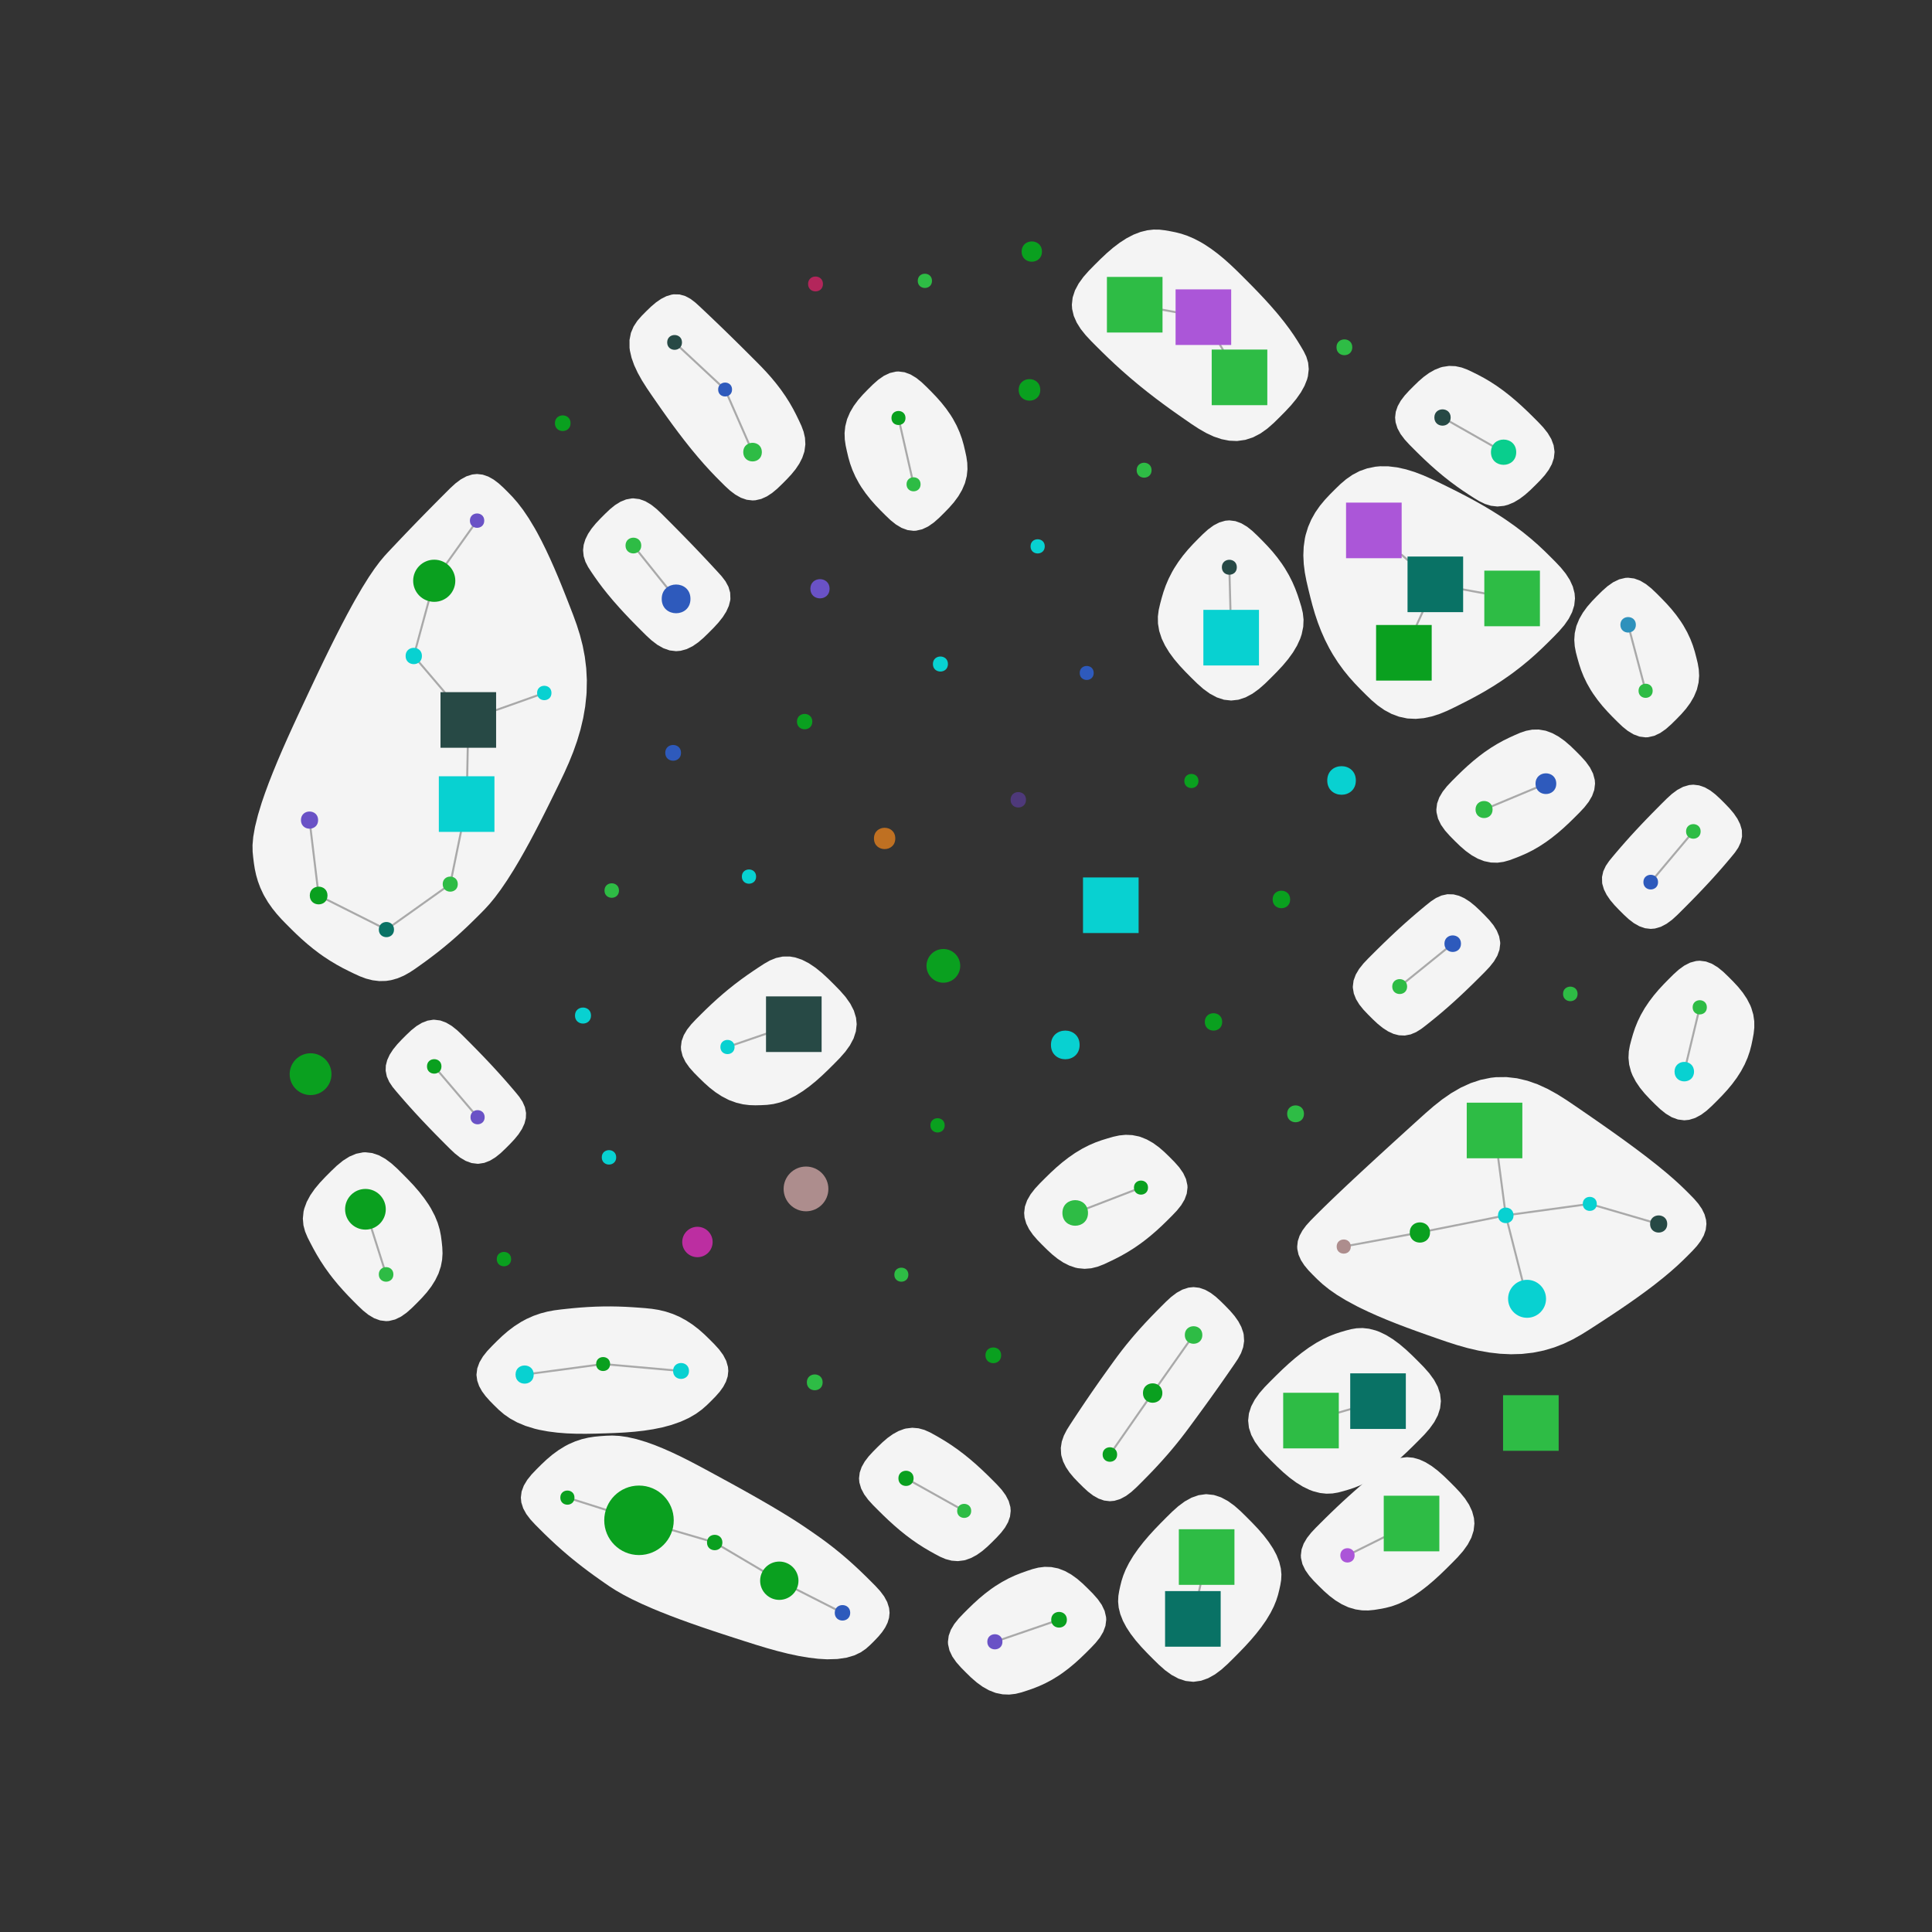 <?xml version="1.0" encoding="UTF-8"?>
<svg xmlns="http://www.w3.org/2000/svg" xmlns:xlink="http://www.w3.org/1999/xlink" width="720pt" height="720pt" viewBox="0 0 720 720" version="1.1">
<rect x="0" y="0" width="720" height="720" fill="#333333" stroke="none"/>
<g id="surface3393">
<path style=" stroke:none;fill-rule:nonzero;fill:rgb(95.686%,95.686%,95.686%);fill-opacity:1;" d="M 271.395 409.82 L 268.992 408.57 L 266.672 407.059 L 264.477 405.355 L 262.438 403.535 L 260.531 401.68 L 258.676 399.809 L 256.938 397.852 L 255.461 395.77 L 254.387 393.57 L 253.824 391.305 L 253.754 390.188 L 254.027 387.965 L 254.824 385.777 L 256.062 383.68 L 257.633 381.703 L 259.391 379.84 L 261.211 378.02 L 263.105 376.156 L 265.145 374.215 L 267.324 372.223 L 269.617 370.227 L 271.395 368.742 L 273.773 366.844 L 276.145 365.051 L 278.445 363.395 L 280.637 361.887 L 282.719 360.5 L 284.762 359.172 L 286.898 357.953 L 289.211 357.012 L 291.707 356.48 L 294.352 356.461 L 296.375 356.812 L 298.891 357.668 L 301.422 358.965 L 303.918 360.641 L 306.328 362.598 L 308.641 364.73 L 310.875 366.941 L 313.066 369.188 L 315.117 371.535 L 316.875 374.02 L 318.215 376.633 L 319.027 379.324 L 319.262 381.688 L 318.965 384.359 L 318.109 386.992 L 316.758 389.543 L 315.012 391.973 L 312.992 394.27 L 310.84 396.473 L 308.648 398.648 L 306.387 400.812 L 304.023 402.918 L 301.582 404.902 L 299.102 406.695 L 296.629 408.238 L 296.375 408.383 L 293.516 409.805 L 290.781 410.816 L 288.227 411.445 L 285.883 411.75 L 283.699 411.863 L 281.539 411.914 L 279.281 411.844 L 276.898 411.547 L 274.426 410.957 L 271.922 410.055 Z M 271.395 409.82 "/>
<path style=" stroke:none;fill-rule:nonzero;fill:rgb(95.686%,95.686%,95.686%);fill-opacity:1;" d="M 567.035 504.582 L 563.074 504.691 L 559.035 504.504 L 554.969 504.039 L 550.922 503.316 L 546.93 502.383 L 543.031 501.277 L 539.23 500.059 L 535.508 498.777 L 531.797 497.477 L 528.066 496.148 L 524.312 494.773 L 520.566 493.348 L 516.871 491.871 L 513.289 490.363 L 509.867 488.828 L 506.656 487.293 L 505.711 486.816 L 501.688 484.652 L 498.211 482.539 L 495.309 480.516 L 492.941 478.617 L 491 476.836 L 489.277 475.125 L 487.609 473.391 L 486.09 471.559 L 484.828 469.621 L 483.93 467.594 L 483.473 465.512 L 483.422 464.559 L 483.652 462.508 L 484.332 460.488 L 485.398 458.539 L 486.77 456.688 L 488.344 454.941 L 490.004 453.262 L 491.738 451.531 L 493.715 449.586 L 496.062 447.309 L 498.828 444.664 L 502.012 441.656 L 504.418 439.402 L 507.086 436.922 L 509.914 434.305 L 512.867 431.586 L 515.902 428.805 L 518.977 425.992 L 522.055 423.191 L 525.105 420.418 L 528.133 417.672 L 531.156 414.941 L 534.246 412.266 L 537.461 409.719 L 540.832 407.387 L 544.355 405.348 L 548.016 403.676 L 551.777 402.426 L 555.609 401.645 L 557.504 401.438 L 561.422 401.395 L 565.336 401.844 L 569.211 402.758 L 573.008 404.086 L 576.691 405.773 L 580.246 407.734 L 583.672 409.887 L 587.012 412.141 L 590.328 414.418 L 593.668 416.723 L 597.035 419.066 L 600.41 421.441 L 603.75 423.824 L 607.008 426.188 L 610.137 428.5 L 613.094 430.734 L 614.02 431.449 L 617.695 434.336 L 620.926 436.988 L 623.688 439.367 L 626.004 441.473 L 627.945 443.336 L 629.68 445.062 L 631.363 446.793 L 632.922 448.609 L 634.246 450.527 L 635.23 452.543 L 635.801 454.617 L 635.93 456.145 L 635.68 458.293 L 634.953 460.406 L 633.812 462.445 L 632.355 464.379 L 630.691 466.199 L 628.945 467.961 L 627.117 469.762 L 625.043 471.711 L 622.637 473.848 L 619.863 476.172 L 616.742 478.652 L 615.316 479.746 L 612.645 481.738 L 609.828 483.77 L 606.914 485.816 L 603.945 487.848 L 600.973 489.84 L 598.027 491.781 L 595.117 493.676 L 592.23 495.543 L 589.273 497.383 L 586.148 499.141 L 582.797 500.75 L 579.207 502.145 L 575.391 503.277 L 571.379 504.094 L 567.207 504.57 Z M 567.035 504.582 "/>
<path style=" stroke:none;fill-rule:nonzero;fill:rgb(95.686%,95.686%,95.686%);fill-opacity:1;" d="M 143.848 365.566 L 141.324 365.621 L 138.832 365.316 L 136.426 364.703 L 134.148 363.852 L 131.988 362.867 L 129.867 361.836 L 127.668 360.723 L 125.348 359.445 L 122.926 357.988 L 120.449 356.355 L 119.02 355.34 L 116.727 353.598 L 114.496 351.77 L 112.371 349.902 L 110.383 348.051 L 108.523 346.234 L 106.734 344.445 L 104.949 342.609 L 103.176 340.637 L 101.461 338.5 L 99.863 336.215 L 98.445 333.82 L 98.098 333.16 L 97.008 330.816 L 96.129 328.453 L 95.453 326.121 L 94.961 323.859 L 94.621 321.691 L 94.359 319.59 L 94.148 317.434 L 94.109 314.93 L 94.375 311.871 L 95.031 308.145 L 96.133 303.723 L 97.539 299.105 L 98.762 295.555 L 100.156 291.77 L 101.719 287.793 L 103.414 283.664 L 105.223 279.434 L 107.117 275.152 L 109.062 270.863 L 111.035 266.586 L 113.023 262.336 L 115.012 258.098 L 117.016 253.844 L 119.043 249.574 L 121.098 245.312 L 123.164 241.094 L 125.227 236.965 L 127.266 232.98 L 129.258 229.184 L 131.188 225.625 L 132.336 223.566 L 134.969 219.043 L 137.383 215.168 L 139.555 211.961 L 141.477 209.383 L 143.176 207.34 L 144.719 205.652 L 146.219 204.066 L 147.766 202.43 L 149.402 200.703 L 151.133 198.891 L 152.938 197.008 L 154.793 195.09 L 155.789 194.062 L 157.965 191.832 L 160.113 189.645 L 162.188 187.547 L 164.148 185.574 L 166.004 183.715 L 167.82 181.906 L 169.695 180.184 L 171.691 178.676 L 173.801 177.523 L 175.988 176.828 L 177.793 176.645 L 179.895 176.891 L 181.957 177.598 L 183.953 178.715 L 185.84 180.141 L 187.621 181.762 L 189.34 183.469 L 191.09 185.285 L 192.949 187.426 L 194.945 190.035 L 197.062 193.168 L 199.262 196.824 L 200.215 198.527 L 201.801 201.531 L 203.391 204.742 L 204.969 208.117 L 206.52 211.602 L 208.031 215.145 L 209.488 218.699 L 210.895 222.234 L 212.27 225.742 L 213.629 229.258 L 214.934 232.871 L 216.125 236.641 L 217.145 240.602 L 217.941 244.746 L 218.473 249.051 L 218.703 253.473 L 218.613 257.973 L 218.547 259 L 218.086 263.305 L 217.34 267.617 L 216.328 271.898 L 215.078 276.105 L 213.629 280.207 L 212.023 284.176 L 210.312 288.008 L 208.535 291.734 L 206.738 295.41 L 204.922 299.098 L 203.078 302.805 L 201.191 306.52 L 199.277 310.211 L 197.352 313.832 L 195.426 317.332 L 193.531 320.66 L 191.68 323.773 L 191.391 324.254 L 188.914 328.164 L 186.59 331.566 L 184.449 334.441 L 182.504 336.809 L 180.738 338.75 L 179.102 340.422 L 177.48 342.039 L 175.793 343.699 L 174.004 345.426 L 172.105 347.195 L 170.129 348.988 L 168.102 350.762 L 167.629 351.164 L 165.301 353.105 L 162.996 354.949 L 160.766 356.66 L 158.652 358.23 L 156.648 359.672 L 154.688 361.062 L 152.648 362.406 L 150.473 363.613 L 148.152 364.598 L 145.734 365.277 Z M 143.848 365.566 "/>
<path style=" stroke:none;fill-rule:nonzero;fill:rgb(95.686%,95.686%,95.686%);fill-opacity:1;" d="M 458.824 261.066 L 456.133 260.77 L 453.48 259.898 L 450.914 258.531 L 448.469 256.762 L 446.16 254.723 L 443.945 252.551 L 441.758 250.34 L 439.613 248.047 L 437.582 245.648 L 435.75 243.152 L 434.191 240.605 L 432.969 238.059 L 432.949 238.02 L 432.008 235.156 L 431.543 232.391 L 431.504 229.781 L 431.809 227.359 L 432.328 225.098 L 432.914 222.883 L 433.594 220.59 L 434.445 218.184 L 435.512 215.684 L 436.801 213.152 L 437.562 211.828 L 439.141 209.387 L 440.875 207.043 L 442.707 204.836 L 444.57 202.797 L 446.426 200.898 L 448.273 199.062 L 450.199 197.32 L 452.246 195.816 L 454.406 194.691 L 456.645 194.051 L 458.141 193.926 L 460.398 194.207 L 462.613 195.02 L 464.734 196.281 L 466.734 197.879 L 468.621 199.664 L 470.465 201.512 L 472.324 203.445 L 474.199 205.531 L 476.031 207.781 L 477.77 210.16 L 478.867 211.828 L 480.34 214.34 L 481.613 216.855 L 482.68 219.309 L 483.555 221.656 L 484.289 223.895 L 484.969 226.102 L 485.523 228.418 L 485.797 230.914 L 485.68 233.586 L 485.098 236.391 L 484.551 238.02 L 483.387 240.57 L 481.871 243.121 L 480.062 245.621 L 478.047 248.027 L 475.906 250.324 L 473.715 252.539 L 471.5 254.715 L 469.184 256.758 L 466.738 258.527 L 464.168 259.898 L 461.508 260.77 Z M 458.824 261.066 "/>
<path style=" stroke:none;fill-rule:nonzero;fill:rgb(95.686%,95.686%,95.686%);fill-opacity:1;" d="M 627.684 417.504 L 625.324 417.207 L 623.008 416.355 L 620.789 415.023 L 618.703 413.348 L 616.73 411.477 L 614.809 409.547 L 612.926 407.531 L 611.164 405.375 L 609.621 403.09 L 608.379 400.719 L 607.809 399.273 L 607.141 396.73 L 606.891 394.227 L 607.012 391.828 L 607.418 389.574 L 607.98 387.438 L 608.598 385.305 L 609.344 383.062 L 610.301 380.688 L 611.496 378.223 L 612.93 375.723 L 613.008 375.602 L 614.582 373.258 L 616.312 370.98 L 618.141 368.816 L 620.004 366.801 L 621.859 364.91 L 623.711 363.074 L 625.637 361.34 L 627.688 359.852 L 629.855 358.746 L 632.098 358.137 L 633.449 358.035 L 635.746 358.328 L 638 359.176 L 640.16 360.488 L 642.184 362.137 L 644.098 363.973 L 645.973 365.859 L 647.805 367.844 L 649.523 369.977 L 651.035 372.246 L 652.254 374.609 L 652.656 375.602 L 653.402 378.109 L 653.762 380.594 L 653.777 382.984 L 653.531 385.242 L 653.133 387.387 L 652.684 389.535 L 652.09 391.801 L 651.266 394.207 L 650.164 396.723 L 648.789 399.273 L 647.277 401.633 L 645.574 403.941 L 643.742 406.145 L 641.852 408.215 L 639.953 410.16 L 638.055 412.047 L 636.09 413.848 L 633.996 415.418 L 631.785 416.613 L 629.496 417.328 Z M 627.684 417.504 "/>
<path style=" stroke:none;fill-rule:nonzero;fill:rgb(95.686%,95.686%,95.686%);fill-opacity:1;" d="M 199.305 532.453 L 195.848 531.387 L 192.773 530.105 L 190.109 528.648 L 187.844 527.074 L 185.918 525.43 L 184.207 523.766 L 182.555 522.09 L 180.996 520.34 L 179.629 518.496 L 178.555 516.555 L 177.855 514.543 L 177.578 512.5 L 177.574 512.262 L 177.859 509.965 L 178.68 507.711 L 179.957 505.543 L 181.57 503.504 L 183.387 501.582 L 185.266 499.703 L 187.234 497.828 L 189.375 495.984 L 191.707 494.227 L 194.199 492.633 L 196.203 491.547 L 198.816 490.383 L 201.453 489.465 L 204.059 488.785 L 206.574 488.316 L 208.988 488.004 L 211.348 487.746 L 213.781 487.5 L 216.363 487.277 L 219.09 487.09 L 221.926 486.953 L 224.742 486.879 L 227.637 486.863 L 230.477 486.914 L 233.207 487.016 L 235.777 487.164 L 238.203 487.332 L 240.562 487.516 L 242.973 487.766 L 245.488 488.168 L 248.09 488.793 L 250.715 489.66 L 253.098 490.68 L 255.668 492.059 L 258.113 493.656 L 260.387 495.41 L 262.465 497.246 L 264.383 499.105 L 266.234 500.969 L 267.992 502.906 L 269.508 504.969 L 270.641 507.145 L 271.289 509.402 L 271.414 510.918 L 271.195 512.93 L 270.547 514.914 L 269.527 516.836 L 268.211 518.664 L 266.688 520.395 L 265.066 522.051 L 263.391 523.691 L 261.516 525.324 L 259.309 526.926 L 256.695 528.438 L 253.672 529.82 L 250.254 531.02 L 249.973 531.105 L 246.836 531.938 L 243.488 532.625 L 239.984 533.168 L 236.391 533.57 L 232.77 533.852 L 229.172 534.039 L 225.605 534.164 L 222.055 534.27 L 218.473 534.332 L 214.855 534.316 L 211.238 534.18 L 207.672 533.898 L 204.223 533.457 L 200.953 532.848 Z M 199.305 532.453 "/>
<path style=" stroke:none;fill-rule:nonzero;fill:rgb(95.686%,95.686%,95.686%);fill-opacity:1;" d="M 613.273 274.789 L 611.016 274.508 L 608.801 273.688 L 606.676 272.418 L 604.68 270.816 L 602.797 269.023 L 600.953 267.176 L 599.094 265.242 L 597.238 263.16 L 595.441 260.934 L 593.77 258.602 L 592.84 257.168 L 591.406 254.656 L 590.203 252.16 L 589.238 249.75 L 588.484 247.465 L 587.863 245.289 L 587.293 243.121 L 586.863 240.852 L 586.688 238.453 L 586.863 235.957 L 587.438 233.434 L 587.547 233.094 L 588.547 230.672 L 589.891 228.328 L 591.508 226.109 L 593.301 224.047 L 595.176 222.113 L 597.078 220.234 L 599.066 218.473 L 601.184 216.984 L 603.418 215.91 L 605.723 215.359 L 606.754 215.301 L 609.027 215.586 L 611.258 216.406 L 613.395 217.68 L 615.41 219.289 L 617.309 221.09 L 619.164 222.953 L 621.031 224.895 L 622.895 226.98 L 624.691 229.211 L 626.363 231.543 L 627.355 233.094 L 628.773 235.621 L 629.949 238.129 L 630.879 240.547 L 631.594 242.836 L 632.168 245.016 L 632.695 247.184 L 633.086 249.457 L 633.219 251.855 L 633.008 254.348 L 632.41 256.867 L 632.309 257.168 L 631.297 259.586 L 629.945 261.922 L 628.328 264.129 L 626.539 266.18 L 624.676 268.098 L 622.785 269.961 L 620.809 271.707 L 618.699 273.176 L 616.477 274.223 L 614.188 274.742 Z M 613.273 274.789 "/>
<path style=" stroke:none;fill-rule:nonzero;fill:rgb(95.686%,95.686%,95.686%);fill-opacity:1;" d="M 308.254 618.375 L 304.938 618.184 L 301.375 617.762 L 297.609 617.121 L 293.695 616.285 L 289.691 615.281 L 285.652 614.152 L 281.617 612.93 L 277.605 611.66 L 273.602 610.371 L 269.582 609.066 L 265.527 607.73 L 261.465 606.355 L 257.43 604.949 L 253.477 603.52 L 249.66 602.082 L 246.039 600.652 L 243.383 599.559 L 239.141 597.699 L 235.395 595.918 L 232.172 594.234 L 229.461 592.672 L 227.188 591.223 L 225.207 589.863 L 223.301 588.52 L 221.344 587.125 L 219.305 585.633 L 217.195 584.039 L 215.039 582.355 L 212.879 580.609 L 211.945 579.836 L 209.531 577.77 L 207.215 575.699 L 205.039 573.676 L 203.027 571.742 L 201.164 569.895 L 199.363 568.086 L 197.641 566.215 L 196.137 564.227 L 194.984 562.121 L 194.285 559.941 L 194.102 558.121 L 194.387 555.855 L 195.211 553.629 L 196.492 551.496 L 198.105 549.492 L 199.91 547.602 L 201.766 545.75 L 203.727 543.906 L 205.848 542.109 L 208.141 540.43 L 210.562 538.938 L 211.945 538.215 L 214.383 537.152 L 216.828 536.34 L 219.227 535.773 L 221.535 535.414 L 223.738 535.203 L 225.898 535.055 L 228.188 534.984 L 230.797 535.117 L 233.797 535.543 L 237.195 536.312 L 240.871 537.418 L 243.863 538.492 L 246.992 539.754 L 250.219 541.176 L 253.48 542.719 L 256.734 544.348 L 259.941 546.023 L 263.102 547.719 L 266.238 549.418 L 269.402 551.141 L 272.609 552.891 L 275.84 554.676 L 279.051 556.465 L 282.188 558.242 L 285.199 559.973 L 287.352 561.227 L 290.754 563.25 L 293.805 565.117 L 296.48 566.805 L 298.777 568.305 L 300.766 569.648 L 302.586 570.898 L 304.414 572.168 L 306.332 573.535 L 308.355 575.027 L 310.461 576.648 L 312.613 578.375 L 313.836 579.391 L 316.133 581.363 L 318.375 583.375 L 320.512 585.371 L 322.516 587.305 L 324.398 589.172 L 326.223 591.004 L 327.965 592.902 L 329.484 594.922 L 330.645 597.059 L 331.34 599.27 L 331.516 601.051 L 331.324 602.914 L 330.766 604.758 L 329.875 606.551 L 328.715 608.266 L 327.355 609.898 L 325.879 611.453 L 324.355 612.969 L 322.707 614.445 L 320.75 615.789 L 318.363 616.922 L 315.484 617.766 L 312.098 618.262 Z M 308.254 618.375 "/>
<path style=" stroke:none;fill-rule:nonzero;fill:rgb(95.686%,95.686%,95.686%);fill-opacity:1;" d="M 615.176 346.172 L 613.023 345.918 L 610.91 345.176 L 608.875 344.016 L 606.949 342.535 L 605.137 340.859 L 603.379 339.109 L 601.668 337.316 L 600.086 335.441 L 598.75 333.48 L 597.746 331.473 L 597.145 329.457 L 597.078 329.094 L 597.02 326.855 L 597.492 324.715 L 598.422 322.715 L 599.672 320.879 L 601.078 319.16 L 602.539 317.43 L 604.137 315.566 L 605.91 313.543 L 607.848 311.383 L 609.582 309.496 L 611.551 307.395 L 613.559 305.289 L 615.555 303.238 L 617.488 301.277 L 619.352 299.402 L 621.191 297.578 L 623.102 295.844 L 625.133 294.34 L 627.281 293.211 L 629.504 292.562 L 631.062 292.426 L 633.211 292.684 L 635.324 293.422 L 637.359 294.582 L 639.281 296.062 L 641.098 297.738 L 642.852 299.488 L 644.566 301.281 L 646.145 303.156 L 647.48 305.113 L 648.484 307.125 L 649.086 309.137 L 649.148 309.496 L 649.211 311.734 L 648.738 313.875 L 647.809 315.875 L 646.562 317.711 L 645.156 319.43 L 643.695 321.164 L 642.102 323.023 L 640.332 325.047 L 638.391 327.211 L 636.664 329.094 L 634.695 331.195 L 632.688 333.301 L 630.691 335.355 L 628.758 337.316 L 626.891 339.188 L 625.051 341.016 L 623.145 342.754 L 621.109 344.254 L 618.961 345.387 L 616.738 346.039 Z M 615.176 346.172 "/>
<path style=" stroke:none;fill-rule:nonzero;fill:rgb(95.686%,95.686%,95.686%);fill-opacity:1;" d="M 280.457 186.5 L 278.262 186.242 L 276.105 185.492 L 274.023 184.32 L 272.055 182.824 L 270.199 181.121 L 268.406 179.34 L 266.566 177.477 L 264.594 175.406 L 262.457 173.066 L 260.176 170.441 L 257.777 167.562 L 256.977 166.57 L 254.879 163.918 L 252.766 161.152 L 250.664 158.328 L 248.609 155.496 L 246.625 152.703 L 244.711 149.965 L 242.84 147.266 L 240.996 144.547 L 239.246 141.781 L 237.676 138.965 L 236.359 136.145 L 235.367 133.367 L 234.75 130.688 L 234.609 129.609 L 234.598 126.703 L 235.125 124.047 L 236.133 121.668 L 237.508 119.57 L 239.129 117.715 L 240.848 115.977 L 242.605 114.285 L 244.438 112.723 L 246.355 111.395 L 248.324 110.395 L 250.305 109.797 L 251.039 109.688 L 253.242 109.73 L 255.348 110.32 L 257.316 111.371 L 259.125 112.746 L 260.816 114.285 L 262.508 115.879 L 264.316 117.594 L 266.281 119.469 L 268.383 121.488 L 270.566 123.602 L 272.57 125.559 L 274.578 127.531 L 276.543 129.473 L 278.426 131.348 L 280.223 133.141 L 281.973 134.891 L 283.742 136.688 L 285.547 138.598 L 287.359 140.633 L 289.137 142.77 L 290.828 144.961 L 291.078 145.301 L 292.773 147.734 L 294.289 150.133 L 295.602 152.441 L 296.73 154.617 L 297.73 156.68 L 298.676 158.73 L 299.48 160.895 L 300 163.195 L 300.133 165.613 L 299.809 168.082 L 299.723 168.445 L 298.98 170.625 L 297.891 172.766 L 296.516 174.828 L 294.926 176.781 L 293.215 178.621 L 291.453 180.391 L 289.66 182.117 L 287.766 183.695 L 285.762 185.008 L 283.664 185.949 L 281.516 186.438 Z M 280.457 186.5 "/>
<path style=" stroke:none;fill-rule:nonzero;fill:rgb(95.686%,95.686%,95.686%);fill-opacity:1;" d="M 521.359 385.824 L 519.312 385.293 L 517.273 384.352 L 515.289 383.062 L 513.387 381.52 L 511.578 379.824 L 509.824 378.074 L 508.125 376.277 L 506.594 374.375 L 505.359 372.363 L 504.527 370.262 L 504.168 368.117 L 504.156 367.668 L 504.434 365.422 L 505.242 363.215 L 506.492 361.102 L 508.078 359.105 L 509.855 357.227 L 511.691 355.391 L 513.59 353.504 L 515.59 351.547 L 517.68 349.535 L 519.816 347.52 L 521.359 346.094 L 523.617 344.051 L 525.793 342.129 L 527.836 340.371 L 529.727 338.781 L 531.5 337.316 L 533.273 335.902 L 535.168 334.652 L 537.219 333.73 L 539.402 333.254 L 541.676 333.312 L 541.68 333.312 L 543.73 333.832 L 545.777 334.766 L 547.777 336.051 L 549.691 337.602 L 551.516 339.305 L 553.289 341.07 L 555.004 342.879 L 556.555 344.793 L 557.816 346.82 L 558.68 348.934 L 559.07 351.094 L 559.09 351.68 L 558.809 353.945 L 558.004 356.168 L 556.742 358.305 L 555.148 360.316 L 553.359 362.215 L 551.512 364.066 L 549.602 365.961 L 547.59 367.926 L 545.492 369.934 L 543.348 371.938 L 541.68 373.461 L 539.398 375.492 L 537.203 377.383 L 535.145 379.105 L 533.242 380.645 L 531.465 382.062 L 529.68 383.426 L 527.777 384.621 L 525.715 385.492 L 523.527 385.914 Z M 521.359 385.824 "/>
<path style=" stroke:none;fill-rule:nonzero;fill:rgb(95.686%,95.686%,95.686%);fill-opacity:1;" d="M 251.961 242.676 L 249.566 242.391 L 247.211 241.566 L 244.945 240.281 L 242.797 238.637 L 240.773 236.77 L 238.816 234.824 L 236.84 232.832 L 234.816 230.758 L 232.77 228.598 L 230.75 226.398 L 228.812 224.203 L 228.383 223.711 L 226.363 221.293 L 224.547 218.996 L 222.957 216.871 L 221.582 214.934 L 220.348 213.125 L 219.172 211.312 L 218.176 209.371 L 217.512 207.27 L 217.293 205.035 L 217.516 203.043 L 218.145 201 L 219.152 198.961 L 220.48 196.973 L 222.043 195.066 L 223.746 193.258 L 225.496 191.5 L 227.293 189.793 L 229.188 188.25 L 231.199 187 L 233.297 186.137 L 235.441 185.742 L 236.047 185.723 L 238.297 186 L 240.504 186.801 L 242.621 188.051 L 244.617 189.629 L 246.504 191.406 L 248.34 193.242 L 250.23 195.137 L 252.207 197.133 L 254.262 199.219 L 256.344 201.355 L 257.98 203.043 L 260.113 205.27 L 262.148 207.414 L 264.047 209.438 L 265.785 211.309 L 267.406 213.062 L 268.973 214.801 L 270.387 216.656 L 271.48 218.688 L 272.117 220.879 L 272.199 223.195 L 272.141 223.711 L 271.617 225.797 L 270.664 227.906 L 269.348 229.988 L 267.75 232.004 L 265.969 233.941 L 264.113 235.816 L 262.219 237.656 L 260.234 239.363 L 258.133 240.816 L 255.93 241.898 L 253.66 242.531 Z M 251.961 242.676 "/>
<path style=" stroke:none;fill-rule:nonzero;fill:rgb(95.686%,95.686%,95.686%);fill-opacity:1;" d="M 553.113 320.926 L 550.746 320.008 L 548.434 318.711 L 546.223 317.113 L 544.148 315.316 L 542.195 313.426 L 540.293 311.5 L 538.508 309.492 L 537 307.348 L 535.91 305.086 L 535.352 302.754 L 535.289 301.688 L 535.57 299.41 L 536.383 297.172 L 537.652 295.023 L 539.258 293 L 541.059 291.09 L 542.922 289.227 L 544.859 287.34 L 546.918 285.426 L 549.102 283.527 L 551.371 281.699 L 553.113 280.395 L 555.57 278.711 L 557.984 277.23 L 560.289 275.961 L 562.457 274.895 L 564.504 273.961 L 566.551 273.078 L 568.711 272.352 L 571.02 271.914 L 573.445 271.875 L 575.934 272.297 L 576.137 272.352 L 578.512 273.234 L 580.848 274.512 L 583.086 276.105 L 585.195 277.918 L 587.188 279.84 L 589.125 281.797 L 590.957 283.832 L 592.527 286 L 593.684 288.289 L 594.324 290.656 L 594.426 292.051 L 594.141 294.375 L 593.32 296.656 L 592.039 298.844 L 590.418 300.91 L 588.59 302.859 L 586.695 304.758 L 584.734 306.672 L 582.656 308.602 L 580.457 310.504 L 578.176 312.324 L 576.137 313.812 L 573.633 315.453 L 571.184 316.863 L 568.852 318.035 L 566.668 318.992 L 564.609 319.809 L 562.551 320.574 L 560.375 321.184 L 558.059 321.504 L 555.637 321.441 L 553.164 320.938 Z M 553.113 320.926 "/>
<path style=" stroke:none;fill-rule:nonzero;fill:rgb(95.686%,95.686%,95.686%);fill-opacity:1;" d="M 560.492 188.52 L 558.035 188.758 L 555.645 188.492 L 553.375 187.793 L 551.258 186.762 L 549.266 185.551 L 547.301 184.285 L 545.238 182.918 L 543.039 181.383 L 540.727 179.68 L 538.355 177.82 L 537.613 177.219 L 535.344 175.309 L 533.117 173.34 L 530.98 171.363 L 528.973 169.43 L 527.078 167.555 L 525.242 165.707 L 523.488 163.797 L 521.957 161.762 L 520.789 159.613 L 520.09 157.383 L 519.914 155.594 L 520.164 153.453 L 520.891 151.344 L 522.031 149.312 L 523.488 147.391 L 525.148 145.574 L 526.891 143.82 L 528.672 142.098 L 530.555 140.465 L 532.555 139.012 L 534.645 137.82 L 536.789 136.961 L 537.613 136.73 L 540.039 136.367 L 542.418 136.461 L 544.691 136.953 L 546.824 137.742 L 548.84 138.695 L 550.852 139.699 L 552.98 140.836 L 555.266 142.176 L 557.684 143.746 L 560.18 145.527 L 560.492 145.758 L 562.793 147.566 L 565.07 149.484 L 567.273 151.465 L 569.371 153.445 L 571.355 155.395 L 573.281 157.324 L 575.141 159.305 L 576.797 161.402 L 578.121 163.621 L 578.988 165.938 L 579.324 168.297 L 579.324 168.52 L 579.07 170.758 L 578.332 172.965 L 577.164 175.094 L 575.668 177.117 L 573.953 179.027 L 572.137 180.863 L 570.289 182.668 L 568.355 184.387 L 566.316 185.926 L 564.191 187.191 L 562.016 188.109 Z M 560.492 188.52 "/>
<path style=" stroke:none;fill-rule:nonzero;fill:rgb(95.686%,95.686%,95.686%);fill-opacity:1;" d="M 524.316 267.723 L 521.379 267.094 L 518.566 266.043 L 515.918 264.621 L 513.461 262.902 L 511.191 260.98 L 509.07 258.941 L 506.996 256.871 L 504.91 254.703 L 502.805 252.352 L 500.711 249.77 L 498.668 246.957 L 496.734 243.945 L 495.387 241.59 L 493.801 238.473 L 492.379 235.266 L 491.129 232.027 L 490.051 228.809 L 489.129 225.66 L 488.328 222.594 L 487.586 219.578 L 486.879 216.539 L 486.281 213.426 L 485.875 210.234 L 485.715 206.996 L 485.848 203.77 L 486.301 200.609 L 486.582 199.355 L 487.488 196.395 L 488.699 193.586 L 490.176 190.961 L 491.859 188.543 L 493.691 186.328 L 495.602 184.277 L 497.547 182.324 L 499.539 180.398 L 501.684 178.574 L 504.047 176.938 L 506.656 175.57 L 509.512 174.551 L 512.582 173.926 L 514.316 173.766 L 517.422 173.789 L 520.641 174.176 L 523.93 174.902 L 527.234 175.922 L 530.504 177.18 L 533.715 178.602 L 536.867 180.113 L 540 181.656 L 543.176 183.246 L 546.414 184.922 L 549.703 186.695 L 553.008 188.566 L 556.273 190.523 L 559.449 192.535 L 561.203 193.703 L 564.566 196.07 L 567.703 198.449 L 570.578 200.793 L 573.172 203.066 L 575.504 205.25 L 577.641 207.352 L 579.707 209.422 L 581.699 211.551 L 583.512 213.789 L 585.027 216.145 L 586.148 218.602 L 586.801 221.117 L 586.949 223.023 L 586.676 225.598 L 585.879 228.141 L 584.617 230.609 L 582.973 232.965 L 581.059 235.199 L 579 237.336 L 576.891 239.438 L 574.688 241.586 L 572.316 243.797 L 569.742 246.062 L 566.98 248.336 L 564.062 250.582 L 562.398 251.793 L 559.449 253.824 L 556.453 255.754 L 553.453 257.562 L 550.508 259.227 L 547.648 260.758 L 544.875 262.176 L 542.152 263.543 L 539.391 264.863 L 536.539 266.043 L 533.602 266.992 L 530.605 267.633 L 527.605 267.902 L 524.652 267.766 Z M 524.316 267.723 "/>
<path style=" stroke:none;fill-rule:nonzero;fill:rgb(95.686%,95.686%,95.686%);fill-opacity:1;" d="M 488.055 555.242 L 485.555 554.035 L 483.043 552.488 L 480.566 550.664 L 478.176 548.633 L 475.883 546.488 L 473.672 544.297 L 471.496 542.078 L 469.453 539.766 L 467.68 537.32 L 466.309 534.746 L 465.441 532.09 L 465.145 529.406 L 465.434 526.758 L 466.277 524.141 L 467.609 521.609 L 469.332 519.195 L 471.328 516.91 L 473.461 514.727 L 475.637 512.562 L 477.875 510.387 L 480.215 508.227 L 482.641 506.129 L 485.109 504.152 L 487.574 502.355 L 488.055 502.023 L 490.605 500.406 L 493.066 499.047 L 495.398 497.949 L 497.566 497.094 L 499.582 496.434 L 501.508 495.867 L 503.465 495.355 L 505.547 495.004 L 507.793 494.918 L 510.188 495.176 L 512.695 495.824 L 514.062 496.332 L 516.566 497.535 L 519.078 499.082 L 521.551 500.91 L 523.945 502.938 L 526.238 505.086 L 528.449 507.277 L 530.625 509.492 L 532.668 511.809 L 534.441 514.254 L 535.812 516.828 L 536.68 519.484 L 536.977 522.168 L 536.688 524.816 L 535.844 527.43 L 534.512 529.965 L 532.785 532.379 L 530.793 534.664 L 528.656 536.848 L 526.484 539.012 L 524.242 541.188 L 521.902 543.348 L 519.48 545.445 L 517.012 547.422 L 514.547 549.219 L 514.062 549.547 L 511.512 551.168 L 509.051 552.527 L 506.723 553.625 L 504.555 554.477 L 502.539 555.141 L 500.613 555.707 L 498.656 556.219 L 496.57 556.57 L 494.328 556.656 L 491.93 556.395 L 489.422 555.75 Z M 488.055 555.242 "/>
<path style=" stroke:none;fill-rule:nonzero;fill:rgb(95.686%,95.686%,95.686%);fill-opacity:1;" d="M 444.547 626.742 L 441.855 626.445 L 439.199 625.574 L 436.629 624.203 L 434.184 622.43 L 431.871 620.387 L 429.652 618.211 L 427.461 616 L 425.309 613.719 L 423.258 611.352 L 421.387 608.914 L 419.777 606.461 L 418.488 604.039 L 418.488 604.035 L 417.492 601.508 L 416.898 599.098 L 416.684 596.848 L 416.781 594.773 L 417.094 592.863 L 417.496 591.031 L 417.969 589.145 L 418.625 587.102 L 419.535 584.879 L 420.738 582.492 L 422.242 579.984 L 422.523 579.551 L 424.207 577.156 L 426.098 574.73 L 428.145 572.324 L 430.281 569.98 L 432.457 567.719 L 434.629 565.531 L 436.816 563.379 L 439.09 561.344 L 441.492 559.559 L 444.02 558.148 L 446.637 557.223 L 449.297 556.848 L 449.68 556.844 L 452.375 557.141 L 455.031 558.012 L 457.602 559.383 L 460.047 561.156 L 462.359 563.199 L 464.574 565.375 L 466.766 567.586 L 468.922 569.867 L 470.973 572.234 L 472.84 574.672 L 474.449 577.125 L 475.742 579.547 L 475.742 579.551 L 476.738 582.078 L 477.328 584.488 L 477.547 586.738 L 477.449 588.809 L 477.137 590.723 L 476.734 592.555 L 476.262 594.441 L 475.605 596.484 L 474.695 598.707 L 473.492 601.094 L 471.988 603.602 L 471.707 604.035 L 470.023 606.43 L 468.133 608.855 L 466.086 611.262 L 463.949 613.605 L 461.773 615.867 L 459.602 618.055 L 457.414 620.207 L 455.141 622.242 L 452.738 624.027 L 450.211 625.434 L 447.594 626.363 L 444.934 626.738 Z M 444.547 626.742 "/>
<path style=" stroke:none;fill-rule:nonzero;fill:rgb(95.686%,95.686%,95.686%);fill-opacity:1;" d="M 502.352 598.922 L 499.973 597.816 L 497.66 596.398 L 495.473 594.746 L 493.43 592.945 L 491.516 591.078 L 489.652 589.195 L 487.906 587.223 L 486.434 585.117 L 485.375 582.902 L 484.84 580.613 L 484.789 579.637 L 485.059 577.418 L 485.852 575.238 L 487.082 573.148 L 488.641 571.176 L 490.391 569.316 L 492.203 567.504 L 494.086 565.633 L 496.102 563.668 L 498.25 561.609 L 500.504 559.504 L 502.352 557.812 L 504.656 555.75 L 506.941 553.754 L 509.156 551.859 L 511.262 550.102 L 513.254 548.453 L 515.207 546.867 L 517.238 545.379 L 519.441 544.152 L 521.828 543.332 L 524.375 543.035 L 526.672 543.25 L 528.973 543.902 L 531.293 544.965 L 533.598 546.391 L 535.844 548.105 L 538.012 550.02 L 540.102 552.043 L 542.156 554.102 L 544.145 556.219 L 545.957 558.441 L 547.484 560.781 L 548.621 563.223 L 549.297 565.723 L 549.469 567.773 L 549.176 570.434 L 548.324 573.062 L 546.98 575.605 L 545.242 578.027 L 543.234 580.32 L 541.09 582.516 L 538.906 584.688 L 536.656 586.859 L 534.312 588.996 L 531.895 591.043 L 529.445 592.93 L 527.012 594.609 L 526.672 594.824 L 523.844 596.461 L 521.152 597.723 L 518.652 598.621 L 516.367 599.215 L 514.242 599.621 L 512.141 599.961 L 509.934 600.172 L 507.598 600.137 L 505.16 599.773 L 502.691 599.051 Z M 502.352 598.922 "/>
<path style=" stroke:none;fill-rule:nonzero;fill:rgb(95.686%,95.686%,95.686%);fill-opacity:1;" d="M 460.941 164.352 L 458.102 164.23 L 455.223 163.664 L 452.352 162.695 L 449.531 161.383 L 446.797 159.816 L 444.152 158.094 L 441.559 156.301 L 438.938 154.473 L 436.234 152.559 L 433.441 150.523 L 430.582 148.383 L 427.699 146.152 L 424.844 143.863 L 423.867 143.059 L 420.949 140.605 L 418.152 138.156 L 415.512 135.758 L 413.051 133.441 L 410.777 131.234 L 408.641 129.113 L 406.559 127.023 L 404.559 124.867 L 402.746 122.598 L 401.25 120.207 L 400.16 117.723 L 399.559 115.18 L 399.449 113.559 L 399.746 110.875 L 400.613 108.227 L 401.977 105.664 L 403.738 103.223 L 405.773 100.918 L 407.938 98.707 L 410.145 96.52 L 412.43 94.371 L 414.816 92.316 L 417.293 90.438 L 419.812 88.809 L 422.332 87.492 L 422.43 87.445 L 425.008 86.453 L 427.5 85.828 L 429.867 85.559 L 432.078 85.582 L 434.137 85.824 L 436.109 86.168 L 438.105 86.566 L 440.23 87.109 L 442.512 87.879 L 444.941 88.918 L 447.477 90.242 L 448.918 91.098 L 451.32 92.695 L 453.73 94.492 L 456.105 96.441 L 458.402 98.488 L 460.609 100.578 L 462.73 102.672 L 464.824 104.77 L 466.941 106.91 L 469.09 109.129 L 471.238 111.414 L 473.344 113.73 L 475.359 116.039 L 476.516 117.414 L 478.648 120.074 L 480.539 122.594 L 482.164 124.918 L 483.535 127.035 L 484.73 128.984 L 485.855 130.898 L 486.836 132.93 L 487.504 135.16 L 487.73 137.594 L 487.426 140.195 L 487.102 141.422 L 486.148 143.812 L 484.797 146.238 L 483.102 148.652 L 481.156 151.012 L 479.047 153.281 L 476.867 155.488 L 474.656 157.656 L 472.312 159.711 L 469.777 161.516 L 467.035 162.953 L 464.117 163.918 L 461.062 164.348 Z M 460.941 164.352 "/>
<path style=" stroke:none;fill-rule:nonzero;fill:rgb(95.686%,95.686%,95.686%);fill-opacity:1;" d="M 340.461 197.82 L 338.199 197.539 L 335.984 196.719 L 333.859 195.441 L 331.859 193.836 L 329.977 192.043 L 328.129 190.191 L 326.273 188.254 L 324.434 186.164 L 322.664 183.93 L 321.031 181.59 L 320.168 180.199 L 318.801 177.676 L 317.684 175.168 L 316.809 172.742 L 316.152 170.441 L 315.633 168.25 L 315.16 166.07 L 314.828 163.785 L 314.75 161.371 L 315.008 158.867 L 315.648 156.344 L 315.746 156.059 L 316.785 153.641 L 318.156 151.301 L 319.785 149.094 L 321.574 147.047 L 323.434 145.133 L 325.32 143.27 L 327.297 141.527 L 329.398 140.059 L 331.621 139.012 L 333.906 138.488 L 334.836 138.438 L 337.098 138.723 L 339.312 139.543 L 341.438 140.816 L 343.438 142.422 L 345.324 144.215 L 347.168 146.066 L 349.023 148.008 L 350.863 150.094 L 352.633 152.328 L 354.266 154.668 L 355.129 156.059 L 356.496 158.586 L 357.613 161.094 L 358.488 163.52 L 359.145 165.82 L 359.664 168.008 L 360.137 170.191 L 360.469 172.477 L 360.547 174.887 L 360.289 177.391 L 359.648 179.918 L 359.551 180.199 L 358.508 182.621 L 357.141 184.957 L 355.512 187.164 L 353.723 189.211 L 351.859 191.129 L 349.977 192.992 L 348 194.734 L 345.898 196.199 L 343.676 197.25 L 341.391 197.773 Z M 340.461 197.82 "/>
<path style=" stroke:none;fill-rule:nonzero;fill:rgb(95.686%,95.686%,95.686%);fill-opacity:1;" d="M 359.359 581.484 L 356.977 581.789 L 354.652 581.617 L 352.441 581.039 L 350.375 580.16 L 348.422 579.125 L 346.465 578.035 L 344.391 576.816 L 342.168 575.398 L 339.832 573.781 L 337.578 572.094 L 335.344 570.297 L 333.145 568.402 L 331.031 566.477 L 329.031 564.57 L 327.145 562.703 L 325.309 560.855 L 323.562 558.934 L 322.055 556.891 L 320.922 554.73 L 320.266 552.496 L 320.133 550.938 L 320.387 548.801 L 321.113 546.699 L 322.258 544.672 L 323.719 542.754 L 325.379 540.949 L 327.117 539.199 L 328.898 537.484 L 330.777 535.871 L 332.762 534.457 L 334.828 533.32 L 336.938 532.535 L 337.578 532.371 L 339.965 532.082 L 342.289 532.277 L 344.5 532.883 L 346.562 533.797 L 348.512 534.867 L 350.465 535.988 L 352.531 537.238 L 354.742 538.68 L 357.062 540.312 L 359.359 542.055 L 361.59 543.867 L 363.781 545.766 L 365.887 547.688 L 367.875 549.59 L 369.75 551.445 L 371.574 553.285 L 373.305 555.195 L 374.793 557.23 L 375.91 559.379 L 376.539 561.605 L 376.656 563.062 L 376.406 565.188 L 375.68 567.277 L 374.539 569.289 L 373.082 571.195 L 371.43 572.992 L 369.703 574.727 L 367.93 576.43 L 366.059 578.031 L 364.078 579.438 L 362.016 580.562 L 359.91 581.344 Z M 359.359 581.484 "/>
<path style=" stroke:none;fill-rule:nonzero;fill:rgb(95.686%,95.686%,95.686%);fill-opacity:1;" d="M 143.891 492.352 L 141.645 492.074 L 139.445 491.27 L 137.332 490.016 L 135.344 488.434 L 133.465 486.656 L 131.633 484.824 L 129.766 482.91 L 127.852 480.859 L 125.926 478.668 L 124.043 476.371 L 122.766 474.711 L 121.023 472.281 L 119.438 469.875 L 118.027 467.543 L 116.793 465.336 L 115.688 463.238 L 114.633 461.164 L 113.715 458.98 L 113.082 456.633 L 112.863 454.121 L 113.129 451.5 L 113.402 450.371 L 114.312 447.906 L 115.637 445.449 L 117.297 443.055 L 119.207 440.766 L 121.258 438.59 L 123.359 436.48 L 125.508 434.43 L 127.777 432.566 L 130.184 431.039 L 132.695 429.973 L 135.266 429.457 L 136.188 429.418 L 138.719 429.711 L 141.211 430.555 L 143.617 431.883 L 145.898 433.59 L 148.055 435.535 L 150.125 437.59 L 152.191 439.684 L 154.246 441.871 L 156.234 444.168 L 158.094 446.551 L 159.762 448.969 L 160.617 450.371 L 162.047 453.102 L 163.125 455.742 L 163.863 458.227 L 164.32 460.531 L 164.605 462.691 L 164.828 464.836 L 164.922 467.09 L 164.766 469.473 L 164.293 471.949 L 163.469 474.453 L 163.367 474.711 L 162.199 477.102 L 160.746 479.422 L 159.07 481.617 L 157.258 483.66 L 155.395 485.578 L 153.512 487.438 L 151.547 489.184 L 149.449 490.664 L 147.238 491.734 L 144.957 492.289 Z M 143.891 492.352 "/>
<path style=" stroke:none;fill-rule:nonzero;fill:rgb(95.686%,95.686%,95.686%);fill-opacity:1;" d="M 400.73 472.402 L 398.488 471.637 L 396.281 470.523 L 394.156 469.117 L 392.133 467.496 L 390.23 465.738 L 388.398 463.93 L 386.609 462.09 L 384.941 460.164 L 383.523 458.121 L 382.453 455.98 L 381.82 453.773 L 381.668 452.027 L 381.953 449.656 L 382.777 447.328 L 384.07 445.086 L 385.711 442.965 L 387.566 440.969 L 389.5 439.031 L 391.492 437.082 L 393.605 435.129 L 395.844 433.215 L 398.18 431.402 L 400.562 429.746 L 400.73 429.637 L 403.324 428.078 L 405.867 426.777 L 408.301 425.73 L 410.586 424.914 L 412.746 424.246 L 414.891 423.629 L 417.133 423.145 L 419.504 422.91 L 421.969 423.02 L 424.465 423.523 L 424.949 423.668 L 427.363 424.633 L 429.703 425.957 L 431.91 427.559 L 433.961 429.34 L 435.883 431.203 L 437.75 433.098 L 439.492 435.078 L 440.957 437.191 L 441.996 439.418 L 442.508 441.715 L 442.551 442.582 L 442.27 444.824 L 441.465 447.02 L 440.211 449.129 L 438.625 451.117 L 436.852 452.988 L 435.02 454.82 L 433.102 456.684 L 431.047 458.582 L 428.844 460.484 L 426.539 462.328 L 424.949 463.516 L 422.496 465.203 L 420.059 466.727 L 417.703 468.062 L 415.465 469.219 L 413.336 470.246 L 411.23 471.223 L 409.027 472.07 L 406.68 472.652 L 404.207 472.855 L 401.668 472.613 Z M 400.73 472.402 "/>
<path style=" stroke:none;fill-rule:nonzero;fill:rgb(95.686%,95.686%,95.686%);fill-opacity:1;" d="M 413.617 559.461 L 411.484 559.211 L 409.383 558.477 L 407.363 557.332 L 405.449 555.867 L 403.645 554.207 L 401.898 552.469 L 400.191 550.684 L 398.609 548.793 L 397.254 546.781 L 396.211 544.676 L 395.551 542.516 L 395.453 541.973 L 395.332 539.586 L 395.695 537.238 L 396.48 534.988 L 397.57 532.867 L 398.832 530.859 L 400.137 528.867 L 401.512 526.785 L 402.988 524.574 L 404.547 522.258 L 406.152 519.898 L 406.574 519.281 L 408.137 517.027 L 409.676 514.824 L 411.16 512.73 L 412.562 510.77 L 413.887 508.926 L 415.188 507.125 L 416.566 505.246 L 418.09 503.242 L 419.773 501.109 L 421.602 498.895 L 422.871 497.402 L 424.832 495.176 L 426.84 492.98 L 428.844 490.859 L 430.797 488.848 L 432.684 486.945 L 434.539 485.098 L 436.461 483.328 L 438.5 481.781 L 440.66 480.59 L 442.898 479.863 L 444.812 479.664 L 446.98 479.918 L 449.113 480.656 L 451.168 481.812 L 453.117 483.289 L 454.953 484.969 L 456.727 486.73 L 458.465 488.535 L 460.09 490.434 L 461.5 492.434 L 462.602 494.516 L 463.332 496.637 L 463.496 497.402 L 463.648 499.77 L 463.293 502.078 L 462.508 504.266 L 461.402 506.305 L 460.129 508.227 L 458.809 510.141 L 457.406 512.164 L 455.891 514.34 L 454.27 516.645 L 452.586 519.016 L 452.395 519.281 L 450.805 521.508 L 449.215 523.711 L 447.668 525.836 L 446.195 527.855 L 444.789 529.77 L 443.418 531.633 L 441.984 533.559 L 440.426 535.594 L 438.723 537.742 L 436.898 539.965 L 435.188 541.973 L 433.188 544.238 L 431.164 546.453 L 429.164 548.574 L 427.23 550.562 L 425.375 552.434 L 423.547 554.25 L 421.656 555.98 L 419.645 557.484 L 417.516 558.629 L 415.309 559.305 Z M 413.617 559.461 "/>
<path style=" stroke:none;fill-rule:nonzero;fill:rgb(95.686%,95.686%,95.686%);fill-opacity:1;" d="M 177.98 433.715 L 175.738 433.434 L 173.539 432.629 L 171.43 431.375 L 169.441 429.789 L 167.57 428.016 L 165.734 426.184 L 163.855 424.289 L 161.898 422.301 L 159.891 420.23 L 157.879 418.121 L 156.539 416.695 L 154.477 414.465 L 152.547 412.328 L 150.781 410.336 L 149.188 408.5 L 147.711 406.781 L 146.293 405.055 L 145.055 403.199 L 144.156 401.184 L 143.723 399.031 L 143.789 397.078 L 144.301 395.066 L 145.223 393.051 L 146.504 391.078 L 148.043 389.188 L 149.738 387.383 L 151.488 385.629 L 153.285 383.93 L 155.191 382.41 L 157.207 381.188 L 159.309 380.367 L 161.457 380.023 L 161.82 380.02 L 164.066 380.297 L 166.27 381.105 L 168.383 382.359 L 170.375 383.945 L 172.25 385.723 L 174.086 387.559 L 175.973 389.453 L 177.93 391.445 L 179.938 393.52 L 181.945 395.625 L 183.305 397.078 L 185.359 399.312 L 187.285 401.449 L 189.047 403.449 L 190.633 405.285 L 192.098 407.004 L 193.508 408.734 L 194.734 410.59 L 195.625 412.609 L 196.043 414.762 L 195.973 416.695 L 195.461 418.707 L 194.535 420.719 L 193.258 422.688 L 191.719 424.574 L 190.027 426.379 L 188.277 428.129 L 186.48 429.824 L 184.578 431.34 L 182.562 432.559 L 180.465 433.371 L 178.32 433.707 Z M 177.98 433.715 "/>
<path style=" stroke:none;fill-rule:nonzero;fill:rgb(95.686%,95.686%,95.686%);fill-opacity:1;" d="M 370.941 630.855 L 368.547 629.918 L 366.219 628.609 L 364.012 627.012 L 361.949 625.227 L 360.02 623.352 L 358.137 621.445 L 356.379 619.453 L 354.898 617.328 L 353.84 615.086 L 353.312 612.777 L 353.266 611.848 L 353.551 609.582 L 354.363 607.359 L 355.633 605.23 L 357.238 603.223 L 359.031 601.332 L 360.883 599.48 L 362.816 597.613 L 364.887 595.73 L 367.094 593.891 L 369.398 592.148 L 370.941 591.086 L 373.434 589.543 L 375.895 588.219 L 378.262 587.121 L 380.5 586.23 L 382.621 585.473 L 384.738 584.77 L 386.965 584.207 L 389.32 583.914 L 391.781 583.992 L 394.277 584.488 L 394.512 584.559 L 396.91 585.492 L 399.238 586.797 L 401.453 588.391 L 403.52 590.18 L 405.457 592.062 L 407.344 593.969 L 409.109 595.969 L 410.598 598.098 L 411.664 600.344 L 412.203 602.656 L 412.258 603.637 L 411.973 605.906 L 411.156 608.133 L 409.887 610.273 L 408.277 612.285 L 406.48 614.184 L 404.625 616.039 L 402.688 617.91 L 400.613 619.793 L 398.406 621.637 L 396.102 623.375 L 394.512 624.469 L 392.016 626.004 L 389.547 627.316 L 387.176 628.398 L 384.938 629.273 L 382.812 630.012 L 380.695 630.699 L 378.469 631.246 L 376.109 631.52 L 373.652 631.43 L 371.16 630.922 Z M 370.941 630.855 "/>
<path style="fill:none;stroke-width:0.75;stroke-linecap:round;stroke-linejoin:round;stroke:rgb(66.275%,66.275%,66.275%);stroke-opacity:1;stroke-miterlimit:10;" d="M 273.613 389.328 L 285.469 385.254 "/>
<path style="fill:none;stroke-width:0.75;stroke-linecap:round;stroke-linejoin:round;stroke:rgb(66.275%,66.275%,66.275%);stroke-opacity:1;stroke-miterlimit:10;" d="M 567.344 477.172 L 561.875 455.738 "/>
<path style="fill:none;stroke-width:0.75;stroke-linecap:round;stroke-linejoin:round;stroke:rgb(66.275%,66.275%,66.275%);stroke-opacity:1;stroke-miterlimit:10;" d="M 155 241.527 L 159.766 224.012 "/>
<path style="fill:none;stroke-width:0.75;stroke-linecap:round;stroke-linejoin:round;stroke:rgb(66.275%,66.275%,66.275%);stroke-opacity:1;stroke-miterlimit:10;" d="M 156.176 246.781 L 165.691 257.945 "/>
<path style="fill:none;stroke-width:0.75;stroke-linecap:round;stroke-linejoin:round;stroke:rgb(66.275%,66.275%,66.275%);stroke-opacity:1;stroke-miterlimit:10;" d="M 174.109 289.297 L 174.32 278.668 "/>
<path style="fill:none;stroke-width:0.75;stroke-linecap:round;stroke-linejoin:round;stroke:rgb(66.275%,66.275%,66.275%);stroke-opacity:1;stroke-miterlimit:10;" d="M 171.781 310.02 L 168.359 326.734 "/>
<path style="fill:none;stroke-width:0.75;stroke-linecap:round;stroke-linejoin:round;stroke:rgb(66.275%,66.275%,66.275%);stroke-opacity:1;stroke-miterlimit:10;" d="M 200.312 259.148 L 184.891 264.629 "/>
<path style="fill:none;stroke-width:0.75;stroke-linecap:round;stroke-linejoin:round;stroke:rgb(66.275%,66.275%,66.275%);stroke-opacity:1;stroke-miterlimit:10;" d="M 564.027 452.539 L 589.875 449.008 "/>
<path style="fill:none;stroke-width:0.75;stroke-linecap:round;stroke-linejoin:round;stroke:rgb(66.275%,66.275%,66.275%);stroke-opacity:1;stroke-miterlimit:10;" d="M 558.32 453.496 L 532.852 458.574 "/>
<path style="fill:none;stroke-width:0.75;stroke-linecap:round;stroke-linejoin:round;stroke:rgb(66.275%,66.275%,66.275%);stroke-opacity:1;stroke-miterlimit:10;" d="M 560.777 450.059 L 558.344 431.66 "/>
<path style="fill:none;stroke-width:0.75;stroke-linecap:round;stroke-linejoin:round;stroke:rgb(66.275%,66.275%,66.275%);stroke-opacity:1;stroke-miterlimit:10;" d="M 458.555 227.277 L 458.215 214.184 "/>
<path style="fill:none;stroke-width:0.75;stroke-linecap:round;stroke-linejoin:round;stroke:rgb(66.275%,66.275%,66.275%);stroke-opacity:1;stroke-miterlimit:10;" d="M 594.977 449.387 L 615.07 455.25 "/>
<path style="fill:none;stroke-width:0.75;stroke-linecap:round;stroke-linejoin:round;stroke:rgb(66.275%,66.275%,66.275%);stroke-opacity:1;stroke-miterlimit:10;" d="M 628.531 395.84 L 632.828 377.973 "/>
<path style="fill:none;stroke-width:0.75;stroke-linecap:round;stroke-linejoin:round;stroke:rgb(66.275%,66.275%,66.275%);stroke-opacity:1;stroke-miterlimit:10;" d="M 250.855 510.656 L 227.355 508.566 "/>
<path style="fill:none;stroke-width:0.75;stroke-linecap:round;stroke-linejoin:round;stroke:rgb(66.275%,66.275%,66.275%);stroke-opacity:1;stroke-miterlimit:10;" d="M 198.875 511.812 L 222.184 508.684 "/>
<path style="fill:none;stroke-width:0.75;stroke-linecap:round;stroke-linejoin:round;stroke:rgb(66.275%,66.275%,66.275%);stroke-opacity:1;stroke-miterlimit:10;" d="M 607.492 235.641 L 612.598 254.891 "/>
<path style="fill:none;stroke-width:0.75;stroke-linecap:round;stroke-linejoin:round;stroke:rgb(66.275%,66.275%,66.275%);stroke-opacity:1;stroke-miterlimit:10;" d="M 311.398 599.746 L 296.789 592.324 "/>
<path style="fill:none;stroke-width:0.75;stroke-linecap:round;stroke-linejoin:round;stroke:rgb(66.275%,66.275%,66.275%);stroke-opacity:1;stroke-miterlimit:10;" d="M 616.934 326.656 L 629.312 311.926 "/>
<path style="fill:none;stroke-width:0.75;stroke-linecap:round;stroke-linejoin:round;stroke:rgb(66.275%,66.275%,66.275%);stroke-opacity:1;stroke-miterlimit:10;" d="M 268.332 143.395 L 253.418 129.492 "/>
<path style="fill:none;stroke-width:0.75;stroke-linecap:round;stroke-linejoin:round;stroke:rgb(66.275%,66.275%,66.275%);stroke-opacity:1;stroke-miterlimit:10;" d="M 271.266 147.535 L 279.062 165.312 "/>
<path style="fill:none;stroke-width:0.75;stroke-linecap:round;stroke-linejoin:round;stroke:rgb(66.275%,66.275%,66.275%);stroke-opacity:1;stroke-miterlimit:10;" d="M 538.988 353.617 L 523.777 365.922 "/>
<path style="fill:none;stroke-width:0.75;stroke-linecap:round;stroke-linejoin:round;stroke:rgb(66.275%,66.275%,66.275%);stroke-opacity:1;stroke-miterlimit:10;" d="M 248.613 219.004 L 237.883 205.602 "/>
<path style="fill:none;stroke-width:0.75;stroke-linecap:round;stroke-linejoin:round;stroke:rgb(66.275%,66.275%,66.275%);stroke-opacity:1;stroke-miterlimit:10;" d="M 572.547 293.543 L 555.996 300.465 "/>
<path style="fill:none;stroke-width:0.75;stroke-linecap:round;stroke-linejoin:round;stroke:rgb(66.275%,66.275%,66.275%);stroke-opacity:1;stroke-miterlimit:10;" d="M 556.25 166.195 L 540.223 157.094 "/>
<path style="fill:none;stroke-width:0.75;stroke-linecap:round;stroke-linejoin:round;stroke:rgb(66.275%,66.275%,66.275%);stroke-opacity:1;stroke-miterlimit:10;" d="M 141.48 345.156 L 121.699 335.215 "/>
<path style="fill:none;stroke-width:0.75;stroke-linecap:round;stroke-linejoin:round;stroke:rgb(66.275%,66.275%,66.275%);stroke-opacity:1;stroke-miterlimit:10;" d="M 146.309 344.785 L 165.508 331.117 "/>
<path style="fill:none;stroke-width:0.75;stroke-linecap:round;stroke-linejoin:round;stroke:rgb(66.275%,66.275%,66.275%);stroke-opacity:1;stroke-miterlimit:10;" d="M 524.547 208.676 L 522.355 206.758 "/>
<path style="fill:none;stroke-width:0.75;stroke-linecap:round;stroke-linejoin:round;stroke:rgb(66.275%,66.275%,66.275%);stroke-opacity:1;stroke-miterlimit:10;" d="M 530.148 228.129 L 527.949 232.914 "/>
<path style="fill:none;stroke-width:0.75;stroke-linecap:round;stroke-linejoin:round;stroke:rgb(66.275%,66.275%,66.275%);stroke-opacity:1;stroke-miterlimit:10;" d="M 545.27 219.672 L 553.16 221.121 "/>
<path style="fill:none;stroke-width:0.75;stroke-linecap:round;stroke-linejoin:round;stroke:rgb(66.275%,66.275%,66.275%);stroke-opacity:1;stroke-miterlimit:10;" d="M 503.188 525.168 L 498.934 526.402 "/>
<path style="fill:none;stroke-width:0.75;stroke-linecap:round;stroke-linejoin:round;stroke:rgb(66.275%,66.275%,66.275%);stroke-opacity:1;stroke-miterlimit:10;" d="M 446.855 592.953 L 447.375 590.633 "/>
<path style="fill:none;stroke-width:0.75;stroke-linecap:round;stroke-linejoin:round;stroke:rgb(66.275%,66.275%,66.275%);stroke-opacity:1;stroke-miterlimit:10;" d="M 504.547 578.449 L 515.68 572.918 "/>
<path style="fill:none;stroke-width:0.75;stroke-linecap:round;stroke-linejoin:round;stroke:rgb(66.275%,66.275%,66.275%);stroke-opacity:1;stroke-miterlimit:10;" d="M 454.684 128.562 L 455.711 130.273 "/>
<path style="fill:none;stroke-width:0.75;stroke-linecap:round;stroke-linejoin:round;stroke:rgb(66.275%,66.275%,66.275%);stroke-opacity:1;stroke-miterlimit:10;" d="M 438.105 116.32 L 433.238 115.438 "/>
<path style="fill:none;stroke-width:0.75;stroke-linecap:round;stroke-linejoin:round;stroke:rgb(66.275%,66.275%,66.275%);stroke-opacity:1;stroke-miterlimit:10;" d="M 335.418 158.324 L 339.879 177.934 "/>
<path style="fill:none;stroke-width:0.75;stroke-linecap:round;stroke-linejoin:round;stroke:rgb(66.275%,66.275%,66.275%);stroke-opacity:1;stroke-miterlimit:10;" d="M 340.113 552.32 L 357.035 561.785 "/>
<path style="fill:none;stroke-width:0.75;stroke-linecap:round;stroke-linejoin:round;stroke:rgb(66.275%,66.275%,66.275%);stroke-opacity:1;stroke-miterlimit:10;" d="M 138.48 457.891 L 143.066 472.352 "/>
<path style="fill:none;stroke-width:0.75;stroke-linecap:round;stroke-linejoin:round;stroke:rgb(66.275%,66.275%,66.275%);stroke-opacity:1;stroke-miterlimit:10;" d="M 422.766 443.523 L 405.145 450.316 "/>
<path style="fill:none;stroke-width:0.75;stroke-linecap:round;stroke-linejoin:round;stroke:rgb(66.275%,66.275%,66.275%);stroke-opacity:1;stroke-miterlimit:10;" d="M 284.277 585.453 L 268.812 576.309 "/>
<path style="fill:none;stroke-width:0.75;stroke-linecap:round;stroke-linejoin:round;stroke:rgb(66.275%,66.275%,66.275%);stroke-opacity:1;stroke-miterlimit:10;" d="M 263.59 574.043 L 250.562 570.223 "/>
<path style="fill:none;stroke-width:0.75;stroke-linecap:round;stroke-linejoin:round;stroke:rgb(66.275%,66.275%,66.275%);stroke-opacity:1;stroke-miterlimit:10;" d="M 427.496 522.113 L 415.164 539.836 "/>
<path style="fill:none;stroke-width:0.75;stroke-linecap:round;stroke-linejoin:round;stroke:rgb(66.275%,66.275%,66.275%);stroke-opacity:1;stroke-miterlimit:10;" d="M 431.645 516.191 L 442.93 500.188 "/>
<path style="fill:none;stroke-width:0.75;stroke-linecap:round;stroke-linejoin:round;stroke:rgb(66.275%,66.275%,66.275%);stroke-opacity:1;stroke-miterlimit:10;" d="M 213.965 558.918 L 225.789 562.664 "/>
<path style="fill:none;stroke-width:0.75;stroke-linecap:round;stroke-linejoin:round;stroke:rgb(66.275%,66.275%,66.275%);stroke-opacity:1;stroke-miterlimit:10;" d="M 166.383 210.039 L 176.238 196.211 "/>
<path style="fill:none;stroke-width:0.75;stroke-linecap:round;stroke-linejoin:round;stroke:rgb(66.275%,66.275%,66.275%);stroke-opacity:1;stroke-miterlimit:10;" d="M 118.355 330.457 L 115.738 308.809 "/>
<path style="fill:none;stroke-width:0.75;stroke-linecap:round;stroke-linejoin:round;stroke:rgb(66.275%,66.275%,66.275%);stroke-opacity:1;stroke-miterlimit:10;" d="M 163.574 399.469 L 176.266 414.352 "/>
<path style="fill:none;stroke-width:0.75;stroke-linecap:round;stroke-linejoin:round;stroke:rgb(66.275%,66.275%,66.275%);stroke-opacity:1;stroke-miterlimit:10;" d="M 391.914 604.586 L 373.434 610.93 "/>
<path style="fill:none;stroke-width:0.75;stroke-linecap:round;stroke-linejoin:round;stroke:rgb(66.275%,66.275%,66.275%);stroke-opacity:1;stroke-miterlimit:10;" d="M 525.441 460 L 503.363 464.078 "/>
<path style=" stroke:none;fill-rule:nonzero;fill:rgb(3.137%,81.961%,81.961%);fill-opacity:1;" d="M 389.355 203.613 C 389.355 207.141 384.059 207.141 384.059 203.613 C 384.059 200.082 389.355 200.082 389.355 203.613 "/>
<path style=" stroke:none;fill-rule:nonzero;fill:rgb(3.137%,81.961%,81.961%);fill-opacity:1;" d="M 353.27 247.465 C 353.27 251.199 347.668 251.199 347.668 247.465 C 347.668 243.727 353.27 243.727 353.27 247.465 "/>
<path style=" stroke:none;fill-rule:nonzero;fill:rgb(3.137%,81.961%,81.961%);fill-opacity:1;" d="M 220.254 378.469 C 220.254 382.453 214.281 382.453 214.281 378.469 C 214.281 374.488 220.254 374.488 220.254 378.469 "/>
<path style=" stroke:none;fill-rule:nonzero;fill:rgb(3.137%,81.961%,81.961%);fill-opacity:1;" d="M 273.758 390.188 C 273.758 393.715 268.469 393.715 268.469 390.188 C 268.469 386.66 273.758 386.66 273.758 390.188 "/>
<path style=" stroke:none;fill-rule:nonzero;fill:rgb(3.137%,81.961%,81.961%);fill-opacity:1;" d="M 576.164 484.027 C 576.164 487.934 573 491.102 569.094 491.102 C 565.184 491.102 562.02 487.934 562.02 484.027 C 562.02 480.121 565.184 476.953 569.094 476.953 C 573 476.953 576.164 480.121 576.164 484.027 "/>
<path style=" stroke:none;fill-rule:nonzero;fill:rgb(3.137%,81.961%,81.961%);fill-opacity:1;" d="M 402.344 389.414 C 402.344 396.535 391.66 396.535 391.66 389.414 C 391.66 382.293 402.344 382.293 402.344 389.414 "/>
<path style=" stroke:none;fill-rule:nonzero;fill:rgb(3.137%,81.961%,81.961%);fill-opacity:1;" d="M 157.242 244.465 C 157.242 248.523 151.156 248.523 151.156 244.465 C 151.156 240.406 157.242 240.406 157.242 244.465 "/>
<path style=" stroke:none;fill-rule:nonzero;fill:rgb(3.137%,81.961%,81.961%);fill-opacity:1;" d="M 403.605 326.996 L 424.328 326.996 L 424.328 347.719 L 403.605 347.719 Z M 403.605 326.996 "/>
<path style=" stroke:none;fill-rule:nonzero;fill:rgb(3.137%,81.961%,81.961%);fill-opacity:1;" d="M 163.539 289.297 L 184.262 289.297 L 184.262 310.02 L 163.539 310.02 Z M 163.539 289.297 "/>
<path style=" stroke:none;fill-rule:nonzero;fill:rgb(3.137%,81.961%,81.961%);fill-opacity:1;" d="M 205.52 258.25 C 205.52 261.828 200.156 261.828 200.156 258.25 C 200.156 254.676 205.52 254.676 205.52 258.25 "/>
<path style=" stroke:none;fill-rule:nonzero;fill:rgb(3.137%,81.961%,81.961%);fill-opacity:1;" d="M 564.055 452.93 C 564.055 456.793 558.262 456.793 558.262 452.93 C 558.262 449.07 564.055 449.07 564.055 452.93 "/>
<path style=" stroke:none;fill-rule:nonzero;fill:rgb(3.137%,81.961%,81.961%);fill-opacity:1;" d="M 448.461 227.277 L 469.184 227.277 L 469.184 248 L 448.461 248 Z M 448.461 227.277 "/>
<path style=" stroke:none;fill-rule:nonzero;fill:rgb(3.137%,81.961%,81.961%);fill-opacity:1;" d="M 595.082 448.652 C 595.082 452.141 589.852 452.141 589.852 448.652 C 589.852 445.168 595.082 445.168 595.082 448.652 "/>
<path style=" stroke:none;fill-rule:nonzero;fill:rgb(3.137%,81.961%,81.961%);fill-opacity:1;" d="M 631.312 399.371 C 631.312 404.211 624.051 404.211 624.051 399.371 C 624.051 394.527 631.312 394.527 631.312 399.371 "/>
<path style=" stroke:none;fill-rule:nonzero;fill:rgb(3.137%,81.961%,81.961%);fill-opacity:1;" d="M 229.637 431.309 C 229.637 434.895 224.262 434.895 224.262 431.309 C 224.262 427.727 229.637 427.727 229.637 431.309 "/>
<path style=" stroke:none;fill-rule:nonzero;fill:rgb(3.137%,81.961%,81.961%);fill-opacity:1;" d="M 256.77 510.918 C 256.77 514.867 250.844 514.867 250.844 510.918 C 250.844 506.969 256.77 506.969 256.77 510.918 "/>
<path style=" stroke:none;fill-rule:nonzero;fill:rgb(3.137%,81.961%,81.961%);fill-opacity:1;" d="M 281.781 326.68 C 281.781 330.219 276.469 330.219 276.469 326.68 C 276.469 323.137 281.781 323.137 281.781 326.68 "/>
<path style=" stroke:none;fill-rule:nonzero;fill:rgb(3.137%,81.961%,81.961%);fill-opacity:1;" d="M 198.902 512.262 C 198.902 516.777 192.129 516.777 192.129 512.262 C 192.129 507.746 198.902 507.746 198.902 512.262 "/>
<path style=" stroke:none;fill-rule:nonzero;fill:rgb(3.137%,81.961%,81.961%);fill-opacity:1;" d="M 505.285 290.855 C 505.285 297.957 494.629 297.957 494.629 290.855 C 494.629 283.754 505.285 283.754 505.285 290.855 "/>
<path style=" stroke:none;fill-rule:nonzero;fill:rgb(74.902%,43.922%,13.333%);fill-opacity:1;" d="M 333.645 312.461 C 333.645 317.754 325.703 317.754 325.703 312.461 C 325.703 307.168 333.645 307.168 333.645 312.461 "/>
<path style=" stroke:none;fill-rule:nonzero;fill:rgb(18.039%,56.863%,73.725%);fill-opacity:1;" d="M 609.641 232.848 C 609.641 236.695 603.867 236.695 603.867 232.848 C 603.867 229 609.641 229 609.641 232.848 "/>
<path style=" stroke:none;fill-rule:nonzero;fill:rgb(18.039%,35.294%,73.725%);fill-opacity:1;" d="M 407.594 250.793 C 407.594 254.27 402.379 254.27 402.379 250.793 C 402.379 247.316 407.594 247.316 407.594 250.793 "/>
<path style=" stroke:none;fill-rule:nonzero;fill:rgb(18.039%,35.294%,73.725%);fill-opacity:1;" d="M 316.852 601.051 C 316.852 604.895 311.086 604.895 311.086 601.051 C 311.086 597.207 316.852 597.207 316.852 601.051 "/>
<path style=" stroke:none;fill-rule:nonzero;fill:rgb(18.039%,35.294%,73.725%);fill-opacity:1;" d="M 617.906 328.746 C 617.906 332.387 612.445 332.387 612.445 328.746 C 612.445 325.105 617.906 325.105 617.906 328.746 "/>
<path style=" stroke:none;fill-rule:nonzero;fill:rgb(18.039%,35.294%,73.725%);fill-opacity:1;" d="M 272.816 145.164 C 272.816 148.617 267.633 148.617 267.633 145.164 C 267.633 141.707 272.816 141.707 272.816 145.164 "/>
<path style=" stroke:none;fill-rule:nonzero;fill:rgb(18.039%,35.294%,73.725%);fill-opacity:1;" d="M 544.469 351.68 C 544.469 355.793 538.301 355.793 538.301 351.68 C 538.301 347.566 544.469 347.566 544.469 351.68 "/>
<path style=" stroke:none;fill-rule:nonzero;fill:rgb(18.039%,35.294%,73.725%);fill-opacity:1;" d="M 253.797 280.562 C 253.797 284.48 247.922 284.48 247.922 280.562 C 247.922 276.648 253.797 276.648 253.797 280.562 "/>
<path style=" stroke:none;fill-rule:nonzero;fill:rgb(18.039%,35.294%,73.725%);fill-opacity:1;" d="M 257.316 223.184 C 257.316 230.324 246.605 230.324 246.605 223.184 C 246.605 216.047 257.316 216.047 257.316 223.184 "/>
<path style=" stroke:none;fill-rule:nonzero;fill:rgb(18.039%,35.294%,73.725%);fill-opacity:1;" d="M 579.973 292.051 C 579.973 297.199 572.25 297.199 572.25 292.051 C 572.25 286.906 579.973 286.906 579.973 292.051 "/>
<path style=" stroke:none;fill-rule:nonzero;fill:rgb(3.529%,80.784%,55.294%);fill-opacity:1;" d="M 565.051 168.52 C 565.051 174.797 555.637 174.797 555.637 168.52 C 555.637 162.242 565.051 162.242 565.051 168.52 "/>
<path style=" stroke:none;fill-rule:nonzero;fill:rgb(3.529%,44.706%,39.608%);fill-opacity:1;" d="M 146.836 346.426 C 146.836 350.199 141.176 350.199 141.176 346.426 C 141.176 342.656 146.836 342.656 146.836 346.426 "/>
<path style=" stroke:none;fill-rule:nonzero;fill:rgb(3.529%,44.706%,39.608%);fill-opacity:1;" d="M 524.547 207.406 L 545.27 207.406 L 545.27 228.129 L 524.547 228.129 Z M 524.547 207.406 "/>
<path style=" stroke:none;fill-rule:nonzero;fill:rgb(3.529%,44.706%,39.608%);fill-opacity:1;" d="M 503.188 511.805 L 523.91 511.805 L 523.91 532.527 L 503.188 532.527 Z M 503.188 511.805 "/>
<path style=" stroke:none;fill-rule:nonzero;fill:rgb(3.529%,44.706%,39.608%);fill-opacity:1;" d="M 434.188 592.953 L 454.91 592.953 L 454.91 613.676 L 434.188 613.676 Z M 434.188 592.953 "/>
<path style=" stroke:none;fill-rule:nonzero;fill:rgb(67.059%,33.725%,84.706%);fill-opacity:1;" d="M 504.824 579.637 C 504.824 583.188 499.496 583.188 499.496 579.637 C 499.496 576.082 504.824 576.082 504.824 579.637 "/>
<path style=" stroke:none;fill-rule:nonzero;fill:rgb(67.059%,33.725%,84.706%);fill-opacity:1;" d="M 438.105 107.84 L 458.828 107.84 L 458.828 128.562 L 438.105 128.562 Z M 438.105 107.84 "/>
<path style=" stroke:none;fill-rule:nonzero;fill:rgb(67.059%,33.725%,84.706%);fill-opacity:1;" d="M 501.633 187.305 L 522.355 187.305 L 522.355 208.027 L 501.633 208.027 Z M 501.633 187.305 "/>
<path style=" stroke:none;fill-rule:nonzero;fill:rgb(3.922%,62.745%,12.157%);fill-opacity:1;" d="M 512.828 232.914 L 533.551 232.914 L 533.551 253.637 L 512.828 253.637 Z M 512.828 232.914 "/>
<path style=" stroke:none;fill-rule:nonzero;fill:rgb(3.922%,62.745%,12.157%);fill-opacity:1;" d="M 352.055 419.383 C 352.055 422.926 346.742 422.926 346.742 419.383 C 346.742 415.84 352.055 415.84 352.055 419.383 "/>
<path style=" stroke:none;fill-rule:nonzero;fill:rgb(3.922%,62.745%,12.157%);fill-opacity:1;" d="M 387.676 145.305 C 387.676 150.656 379.645 150.656 379.645 145.305 C 379.645 139.949 387.676 139.949 387.676 145.305 "/>
<path style=" stroke:none;fill-rule:nonzero;fill:rgb(3.922%,62.745%,12.157%);fill-opacity:1;" d="M 123.531 400.312 C 123.531 404.613 120.043 408.102 115.738 408.102 C 111.438 408.102 107.949 404.613 107.949 400.312 C 107.949 396.012 111.438 392.523 115.738 392.523 C 120.043 392.523 123.531 396.012 123.531 400.312 "/>
<path style=" stroke:none;fill-rule:nonzero;fill:rgb(3.922%,62.745%,12.157%);fill-opacity:1;" d="M 337.453 155.773 C 337.453 159.262 332.219 159.262 332.219 155.773 C 332.219 152.285 337.453 152.285 337.453 155.773 "/>
<path style=" stroke:none;fill-rule:nonzero;fill:rgb(3.922%,62.745%,12.157%);fill-opacity:1;" d="M 455.477 380.836 C 455.477 385.156 449 385.156 449 380.836 C 449 376.52 455.477 376.52 455.477 380.836 "/>
<path style=" stroke:none;fill-rule:nonzero;fill:rgb(3.922%,62.745%,12.157%);fill-opacity:1;" d="M 212.629 157.715 C 212.629 161.602 206.801 161.602 206.801 157.715 C 206.801 153.828 212.629 153.828 212.629 157.715 "/>
<path style=" stroke:none;fill-rule:nonzero;fill:rgb(3.922%,62.745%,12.157%);fill-opacity:1;" d="M 340.473 550.938 C 340.473 554.715 334.809 554.715 334.809 550.938 C 334.809 547.16 340.473 547.16 340.473 550.938 "/>
<path style=" stroke:none;fill-rule:nonzero;fill:rgb(3.922%,62.745%,12.157%);fill-opacity:1;" d="M 143.77 450.66 C 143.77 454.852 140.375 458.246 136.188 458.246 C 132 458.246 128.605 454.852 128.605 450.66 C 128.605 446.473 132 443.078 136.188 443.078 C 140.375 443.078 143.77 446.473 143.77 450.66 "/>
<path style=" stroke:none;fill-rule:nonzero;fill:rgb(3.922%,62.745%,12.157%);fill-opacity:1;" d="M 373.102 505.086 C 373.102 508.988 367.25 508.988 367.25 505.086 C 367.25 501.184 373.102 501.184 373.102 505.086 "/>
<path style=" stroke:none;fill-rule:nonzero;fill:rgb(3.922%,62.745%,12.157%);fill-opacity:1;" d="M 190.484 469.234 C 190.484 472.805 185.129 472.805 185.129 469.234 C 185.129 465.664 190.484 465.664 190.484 469.234 "/>
<path style=" stroke:none;fill-rule:nonzero;fill:rgb(3.922%,62.745%,12.157%);fill-opacity:1;" d="M 427.832 442.582 C 427.832 446.078 422.59 446.078 422.59 442.582 C 422.59 439.09 427.832 439.09 427.832 442.582 "/>
<path style=" stroke:none;fill-rule:nonzero;fill:rgb(3.922%,62.745%,12.157%);fill-opacity:1;" d="M 297.566 589.09 C 297.566 593.035 294.367 596.23 290.422 596.23 C 286.48 596.23 283.281 593.035 283.281 589.09 C 283.281 585.145 286.48 581.949 290.422 581.949 C 294.367 581.949 297.566 585.145 297.566 589.09 "/>
<path style=" stroke:none;fill-rule:nonzero;fill:rgb(3.922%,62.745%,12.157%);fill-opacity:1;" d="M 302.727 268.922 C 302.727 272.738 297.004 272.738 297.004 268.922 C 297.004 265.105 302.727 265.105 302.727 268.922 "/>
<path style=" stroke:none;fill-rule:nonzero;fill:rgb(3.922%,62.745%,12.157%);fill-opacity:1;" d="M 269.215 574.852 C 269.215 578.676 263.477 578.676 263.477 574.852 C 263.477 571.023 269.215 571.023 269.215 574.852 "/>
<path style=" stroke:none;fill-rule:nonzero;fill:rgb(3.922%,62.745%,12.157%);fill-opacity:1;" d="M 446.629 291.055 C 446.629 294.566 441.363 294.566 441.363 291.055 C 441.363 287.547 446.629 287.547 446.629 291.055 "/>
<path style=" stroke:none;fill-rule:nonzero;fill:rgb(3.922%,62.745%,12.157%);fill-opacity:1;" d="M 433.176 519.148 C 433.176 523.969 425.945 523.969 425.945 519.148 C 425.945 514.324 433.176 514.324 433.176 519.148 "/>
<path style=" stroke:none;fill-rule:nonzero;fill:rgb(3.922%,62.745%,12.157%);fill-opacity:1;" d="M 357.848 359.945 C 357.848 363.414 355.035 366.23 351.562 366.23 C 348.09 366.23 345.277 363.414 345.277 359.945 C 345.277 356.473 348.09 353.66 351.562 353.66 C 355.035 353.66 357.848 356.473 357.848 359.945 "/>
<path style=" stroke:none;fill-rule:nonzero;fill:rgb(3.922%,62.745%,12.157%);fill-opacity:1;" d="M 416.324 542.055 C 416.324 545.664 410.914 545.664 410.914 542.055 C 410.914 538.449 416.324 538.449 416.324 542.055 "/>
<path style=" stroke:none;fill-rule:nonzero;fill:rgb(3.922%,62.745%,12.157%);fill-opacity:1;" d="M 214.09 558.121 C 214.09 561.637 208.816 561.637 208.816 558.121 C 208.816 554.605 214.09 554.605 214.09 558.121 "/>
<path style=" stroke:none;fill-rule:nonzero;fill:rgb(3.922%,62.745%,12.157%);fill-opacity:1;" d="M 169.68 216.434 C 169.68 220.773 166.164 224.289 161.824 224.289 C 157.488 224.289 153.973 220.773 153.973 216.434 C 153.973 212.098 157.488 208.582 161.824 208.582 C 166.164 208.582 169.68 212.098 169.68 216.434 "/>
<path style=" stroke:none;fill-rule:nonzero;fill:rgb(3.922%,62.745%,12.157%);fill-opacity:1;" d="M 122.051 333.73 C 122.051 338.133 115.449 338.133 115.449 333.73 C 115.449 329.332 122.051 329.332 122.051 333.73 "/>
<path style=" stroke:none;fill-rule:nonzero;fill:rgb(3.922%,62.745%,12.157%);fill-opacity:1;" d="M 164.52 397.418 C 164.52 401.016 159.125 401.016 159.125 397.418 C 159.125 393.82 164.52 393.82 164.52 397.418 "/>
<path style=" stroke:none;fill-rule:nonzero;fill:rgb(3.922%,62.745%,12.157%);fill-opacity:1;" d="M 251.086 566.578 C 251.086 573.73 245.289 579.527 238.137 579.527 C 230.98 579.527 225.184 573.73 225.184 566.578 C 225.184 559.422 230.98 553.625 238.137 553.625 C 245.289 553.625 251.086 559.422 251.086 566.578 "/>
<path style=" stroke:none;fill-rule:nonzero;fill:rgb(3.922%,62.745%,12.157%);fill-opacity:1;" d="M 397.602 603.637 C 397.602 607.535 391.754 607.535 391.754 603.637 C 391.754 599.734 397.602 599.734 397.602 603.637 "/>
<path style=" stroke:none;fill-rule:nonzero;fill:rgb(3.922%,62.745%,12.157%);fill-opacity:1;" d="M 480.805 335.203 C 480.805 339.555 474.277 339.555 474.277 335.203 C 474.277 330.852 480.805 330.852 480.805 335.203 "/>
<path style=" stroke:none;fill-rule:nonzero;fill:rgb(3.922%,62.745%,12.157%);fill-opacity:1;" d="M 227.367 508.336 C 227.367 511.809 222.16 511.809 222.16 508.336 C 222.16 504.867 227.367 504.867 227.367 508.336 "/>
<path style=" stroke:none;fill-rule:nonzero;fill:rgb(3.922%,62.745%,12.157%);fill-opacity:1;" d="M 388.305 93.754 C 388.305 98.793 380.742 98.793 380.742 93.754 C 380.742 88.711 388.305 88.711 388.305 93.754 "/>
<path style=" stroke:none;fill-rule:nonzero;fill:rgb(3.922%,62.745%,12.157%);fill-opacity:1;" d="M 532.926 459.312 C 532.926 464.344 525.375 464.344 525.375 459.312 C 525.375 454.281 532.926 454.281 532.926 459.312 "/>
<path style=" stroke:none;fill-rule:nonzero;fill:rgb(15.294%,28.627%,27.059%);fill-opacity:1;" d="M 540.621 155.594 C 540.621 159.645 534.543 159.645 534.543 155.594 C 534.543 151.543 540.621 151.543 540.621 155.594 "/>
<path style=" stroke:none;fill-rule:nonzero;fill:rgb(15.294%,28.627%,27.059%);fill-opacity:1;" d="M 254.16 127.609 C 254.16 131.289 248.641 131.289 248.641 127.609 C 248.641 123.934 254.16 123.934 254.16 127.609 "/>
<path style=" stroke:none;fill-rule:nonzero;fill:rgb(15.294%,28.627%,27.059%);fill-opacity:1;" d="M 285.469 371.328 L 306.191 371.328 L 306.191 392.051 L 285.469 392.051 Z M 285.469 371.328 "/>
<path style=" stroke:none;fill-rule:nonzero;fill:rgb(15.294%,28.627%,27.059%);fill-opacity:1;" d="M 164.164 257.945 L 184.887 257.945 L 184.887 278.668 L 164.164 278.668 Z M 164.164 257.945 "/>
<path style=" stroke:none;fill-rule:nonzero;fill:rgb(15.294%,28.627%,27.059%);fill-opacity:1;" d="M 460.93 211.398 C 460.93 215.113 455.355 215.113 455.355 211.398 C 455.355 207.684 460.93 207.684 460.93 211.398 "/>
<path style=" stroke:none;fill-rule:nonzero;fill:rgb(15.294%,28.627%,27.059%);fill-opacity:1;" d="M 621.332 456.145 C 621.332 460.406 614.941 460.406 614.941 456.145 C 614.941 451.883 621.332 451.883 621.332 456.145 "/>
<path style=" stroke:none;fill-rule:nonzero;fill:rgb(30.588%,22.353%,47.843%);fill-opacity:1;" d="M 382.363 298.059 C 382.363 301.891 376.617 301.891 376.617 298.059 C 376.617 294.23 382.363 294.23 382.363 298.059 "/>
<path style=" stroke:none;fill-rule:nonzero;fill:rgb(70.196%,14.902%,35.686%);fill-opacity:1;" d="M 306.691 105.824 C 306.691 109.523 301.148 109.523 301.148 105.824 C 301.148 102.129 306.691 102.129 306.691 105.824 "/>
<path style=" stroke:none;fill-rule:nonzero;fill:rgb(18.039%,73.725%,27.059%);fill-opacity:1;" d="M 338.523 475.039 C 338.523 478.523 333.293 478.523 333.293 475.039 C 333.293 471.555 338.523 471.555 338.523 475.039 "/>
<path style=" stroke:none;fill-rule:nonzero;fill:rgb(18.039%,73.725%,27.059%);fill-opacity:1;" d="M 230.676 331.879 C 230.676 335.477 225.277 335.477 225.277 331.879 C 225.277 328.281 230.676 328.281 230.676 331.879 "/>
<path style=" stroke:none;fill-rule:nonzero;fill:rgb(18.039%,73.725%,27.059%);fill-opacity:1;" d="M 615.906 257.438 C 615.906 260.953 610.637 260.953 610.637 257.438 C 610.637 253.926 615.906 253.926 615.906 257.438 "/>
<path style=" stroke:none;fill-rule:nonzero;fill:rgb(18.039%,73.725%,27.059%);fill-opacity:1;" d="M 503.961 129.426 C 503.961 133.352 498.07 133.352 498.07 129.426 C 498.07 125.496 503.961 125.496 503.961 129.426 "/>
<path style=" stroke:none;fill-rule:nonzero;fill:rgb(18.039%,73.725%,27.059%);fill-opacity:1;" d="M 306.578 515.16 C 306.578 519.09 300.688 519.09 300.688 515.16 C 300.688 511.23 306.578 511.23 306.578 515.16 "/>
<path style=" stroke:none;fill-rule:nonzero;fill:rgb(18.039%,73.725%,27.059%);fill-opacity:1;" d="M 633.781 309.844 C 633.781 313.469 628.344 313.469 628.344 309.844 C 628.344 306.219 633.781 306.219 633.781 309.844 "/>
<path style=" stroke:none;fill-rule:nonzero;fill:rgb(18.039%,73.725%,27.059%);fill-opacity:1;" d="M 283.926 168.492 C 283.926 173.117 276.984 173.117 276.984 168.492 C 276.984 163.863 283.926 163.863 283.926 168.492 "/>
<path style=" stroke:none;fill-rule:nonzero;fill:rgb(18.039%,73.725%,27.059%);fill-opacity:1;" d="M 524.395 367.668 C 524.395 371.367 518.844 371.367 518.844 367.668 C 518.844 363.965 524.395 363.965 524.395 367.668 "/>
<path style=" stroke:none;fill-rule:nonzero;fill:rgb(18.039%,73.725%,27.059%);fill-opacity:1;" d="M 429.16 175.23 C 429.16 178.934 423.602 178.934 423.602 175.23 C 423.602 171.523 429.16 171.523 429.16 175.23 "/>
<path style=" stroke:none;fill-rule:nonzero;fill:rgb(18.039%,73.725%,27.059%);fill-opacity:1;" d="M 238.98 203.309 C 238.98 207.223 233.113 207.223 233.113 203.309 C 233.113 199.398 238.98 199.398 238.98 203.309 "/>
<path style=" stroke:none;fill-rule:nonzero;fill:rgb(18.039%,73.725%,27.059%);fill-opacity:1;" d="M 556.242 301.688 C 556.242 305.926 549.887 305.926 549.887 301.688 C 549.887 297.453 556.242 297.453 556.242 301.688 "/>
<path style=" stroke:none;fill-rule:nonzero;fill:rgb(18.039%,73.725%,27.059%);fill-opacity:1;" d="M 170.605 329.488 C 170.605 333.234 164.984 333.234 164.984 329.488 C 164.984 325.742 170.605 325.742 170.605 329.488 "/>
<path style=" stroke:none;fill-rule:nonzero;fill:rgb(18.039%,73.725%,27.059%);fill-opacity:1;" d="M 478.207 519.047 L 498.93 519.047 L 498.93 539.77 L 478.207 539.77 Z M 478.207 519.047 "/>
<path style=" stroke:none;fill-rule:nonzero;fill:rgb(18.039%,73.725%,27.059%);fill-opacity:1;" d="M 439.32 569.906 L 460.043 569.906 L 460.043 590.629 L 439.32 590.629 Z M 439.32 569.906 "/>
<path style=" stroke:none;fill-rule:nonzero;fill:rgb(18.039%,73.725%,27.059%);fill-opacity:1;" d="M 553.16 212.66 L 573.883 212.66 L 573.883 233.383 L 553.16 233.383 Z M 553.16 212.66 "/>
<path style=" stroke:none;fill-rule:nonzero;fill:rgb(18.039%,73.725%,27.059%);fill-opacity:1;" d="M 546.609 410.934 L 567.332 410.934 L 567.332 431.656 L 546.609 431.656 Z M 546.609 410.934 "/>
<path style=" stroke:none;fill-rule:nonzero;fill:rgb(18.039%,73.725%,27.059%);fill-opacity:1;" d="M 515.68 557.41 L 536.402 557.41 L 536.402 578.133 L 515.68 578.133 Z M 515.68 557.41 "/>
<path style=" stroke:none;fill-rule:nonzero;fill:rgb(18.039%,73.725%,27.059%);fill-opacity:1;" d="M 451.566 130.273 L 472.289 130.273 L 472.289 150.996 L 451.566 150.996 Z M 451.566 130.273 "/>
<path style=" stroke:none;fill-rule:nonzero;fill:rgb(18.039%,73.725%,27.059%);fill-opacity:1;" d="M 412.516 103.199 L 433.238 103.199 L 433.238 123.922 L 412.516 123.922 Z M 412.516 103.199 "/>
<path style=" stroke:none;fill-rule:nonzero;fill:rgb(18.039%,73.725%,27.059%);fill-opacity:1;" d="M 560.148 519.949 L 580.871 519.949 L 580.871 540.672 L 560.148 540.672 Z M 560.148 519.949 "/>
<path style=" stroke:none;fill-rule:nonzero;fill:rgb(18.039%,73.725%,27.059%);fill-opacity:1;" d="M 343.074 180.484 C 343.074 183.973 337.844 183.973 337.844 180.484 C 337.844 176.996 343.074 176.996 343.074 180.484 "/>
<path style=" stroke:none;fill-rule:nonzero;fill:rgb(18.039%,73.725%,27.059%);fill-opacity:1;" d="M 361.938 563.062 C 361.938 566.555 356.703 566.555 356.703 563.062 C 356.703 559.574 361.938 559.574 361.938 563.062 "/>
<path style=" stroke:none;fill-rule:nonzero;fill:rgb(18.039%,73.725%,27.059%);fill-opacity:1;" d="M 146.605 474.938 C 146.605 478.559 141.172 478.559 141.172 474.938 C 141.172 471.316 146.605 471.316 146.605 474.938 "/>
<path style=" stroke:none;fill-rule:nonzero;fill:rgb(18.039%,73.725%,27.059%);fill-opacity:1;" d="M 347.328 104.664 C 347.328 108.203 342.02 108.203 342.02 104.664 C 342.02 101.125 347.328 101.125 347.328 104.664 "/>
<path style=" stroke:none;fill-rule:nonzero;fill:rgb(18.039%,73.725%,27.059%);fill-opacity:1;" d="M 405.465 452.027 C 405.465 458.387 395.93 458.387 395.93 452.027 C 395.93 445.672 405.465 445.672 405.465 452.027 "/>
<path style=" stroke:none;fill-rule:nonzero;fill:rgb(18.039%,73.725%,27.059%);fill-opacity:1;" d="M 636.098 375.398 C 636.098 378.93 630.797 378.93 630.797 375.398 C 630.797 371.867 636.098 371.867 636.098 375.398 "/>
<path style=" stroke:none;fill-rule:nonzero;fill:rgb(18.039%,73.725%,27.059%);fill-opacity:1;" d="M 485.957 415.09 C 485.957 419.277 479.68 419.277 479.68 415.09 C 479.68 410.902 485.957 410.902 485.957 415.09 "/>
<path style=" stroke:none;fill-rule:nonzero;fill:rgb(18.039%,73.725%,27.059%);fill-opacity:1;" d="M 587.922 370.398 C 587.922 374.012 582.5 374.012 582.5 370.398 C 582.5 366.785 587.922 366.785 587.922 370.398 "/>
<path style=" stroke:none;fill-rule:nonzero;fill:rgb(18.039%,73.725%,27.059%);fill-opacity:1;" d="M 448.082 497.516 C 448.082 501.875 441.543 501.875 441.543 497.516 C 441.543 493.156 448.082 493.156 448.082 497.516 "/>
<path style=" stroke:none;fill-rule:nonzero;fill:rgb(73.725%,18.039%,63.137%);fill-opacity:1;" d="M 265.578 462.855 C 265.578 465.984 263.043 468.52 259.914 468.52 C 256.785 468.52 254.246 465.984 254.246 462.855 C 254.246 459.727 256.785 457.188 259.914 457.188 C 263.043 457.188 265.578 459.727 265.578 462.855 "/>
<path style=" stroke:none;fill-rule:nonzero;fill:rgb(41.569%,32.157%,77.647%);fill-opacity:1;" d="M 180.469 194.027 C 180.469 197.598 175.117 197.598 175.117 194.027 C 175.117 190.461 180.469 190.461 180.469 194.027 "/>
<path style=" stroke:none;fill-rule:nonzero;fill:rgb(41.569%,32.157%,77.647%);fill-opacity:1;" d="M 180.621 416.359 C 180.621 419.879 175.34 419.879 175.34 416.359 C 175.34 412.84 180.621 412.84 180.621 416.359 "/>
<path style=" stroke:none;fill-rule:nonzero;fill:rgb(41.569%,32.157%,77.647%);fill-opacity:1;" d="M 309.164 219.414 C 309.164 224.188 302.004 224.188 302.004 219.414 C 302.004 214.641 309.164 214.641 309.164 219.414 "/>
<path style=" stroke:none;fill-rule:nonzero;fill:rgb(41.569%,32.157%,77.647%);fill-opacity:1;" d="M 118.555 305.629 C 118.555 309.898 112.152 309.898 112.152 305.629 C 112.152 301.363 118.555 301.363 118.555 305.629 "/>
<path style=" stroke:none;fill-rule:nonzero;fill:rgb(41.569%,32.157%,77.647%);fill-opacity:1;" d="M 373.586 611.848 C 373.586 615.609 367.941 615.609 367.941 611.848 C 367.941 608.086 373.586 608.086 373.586 611.848 "/>
<path style=" stroke:none;fill-rule:nonzero;fill:rgb(67.843%,55.294%,55.294%);fill-opacity:1;" d="M 308.711 443.074 C 308.711 447.68 304.977 451.414 300.371 451.414 C 295.77 451.414 292.035 447.68 292.035 443.074 C 292.035 438.473 295.77 434.738 300.371 434.738 C 304.977 434.738 308.711 438.473 308.711 443.074 "/>
<path style=" stroke:none;fill-rule:nonzero;fill:rgb(67.843%,55.294%,55.294%);fill-opacity:1;" d="M 503.406 464.559 C 503.406 468.07 498.137 468.07 498.137 464.559 C 498.137 461.043 503.406 461.043 503.406 464.559 "/>
</g>
</svg>
